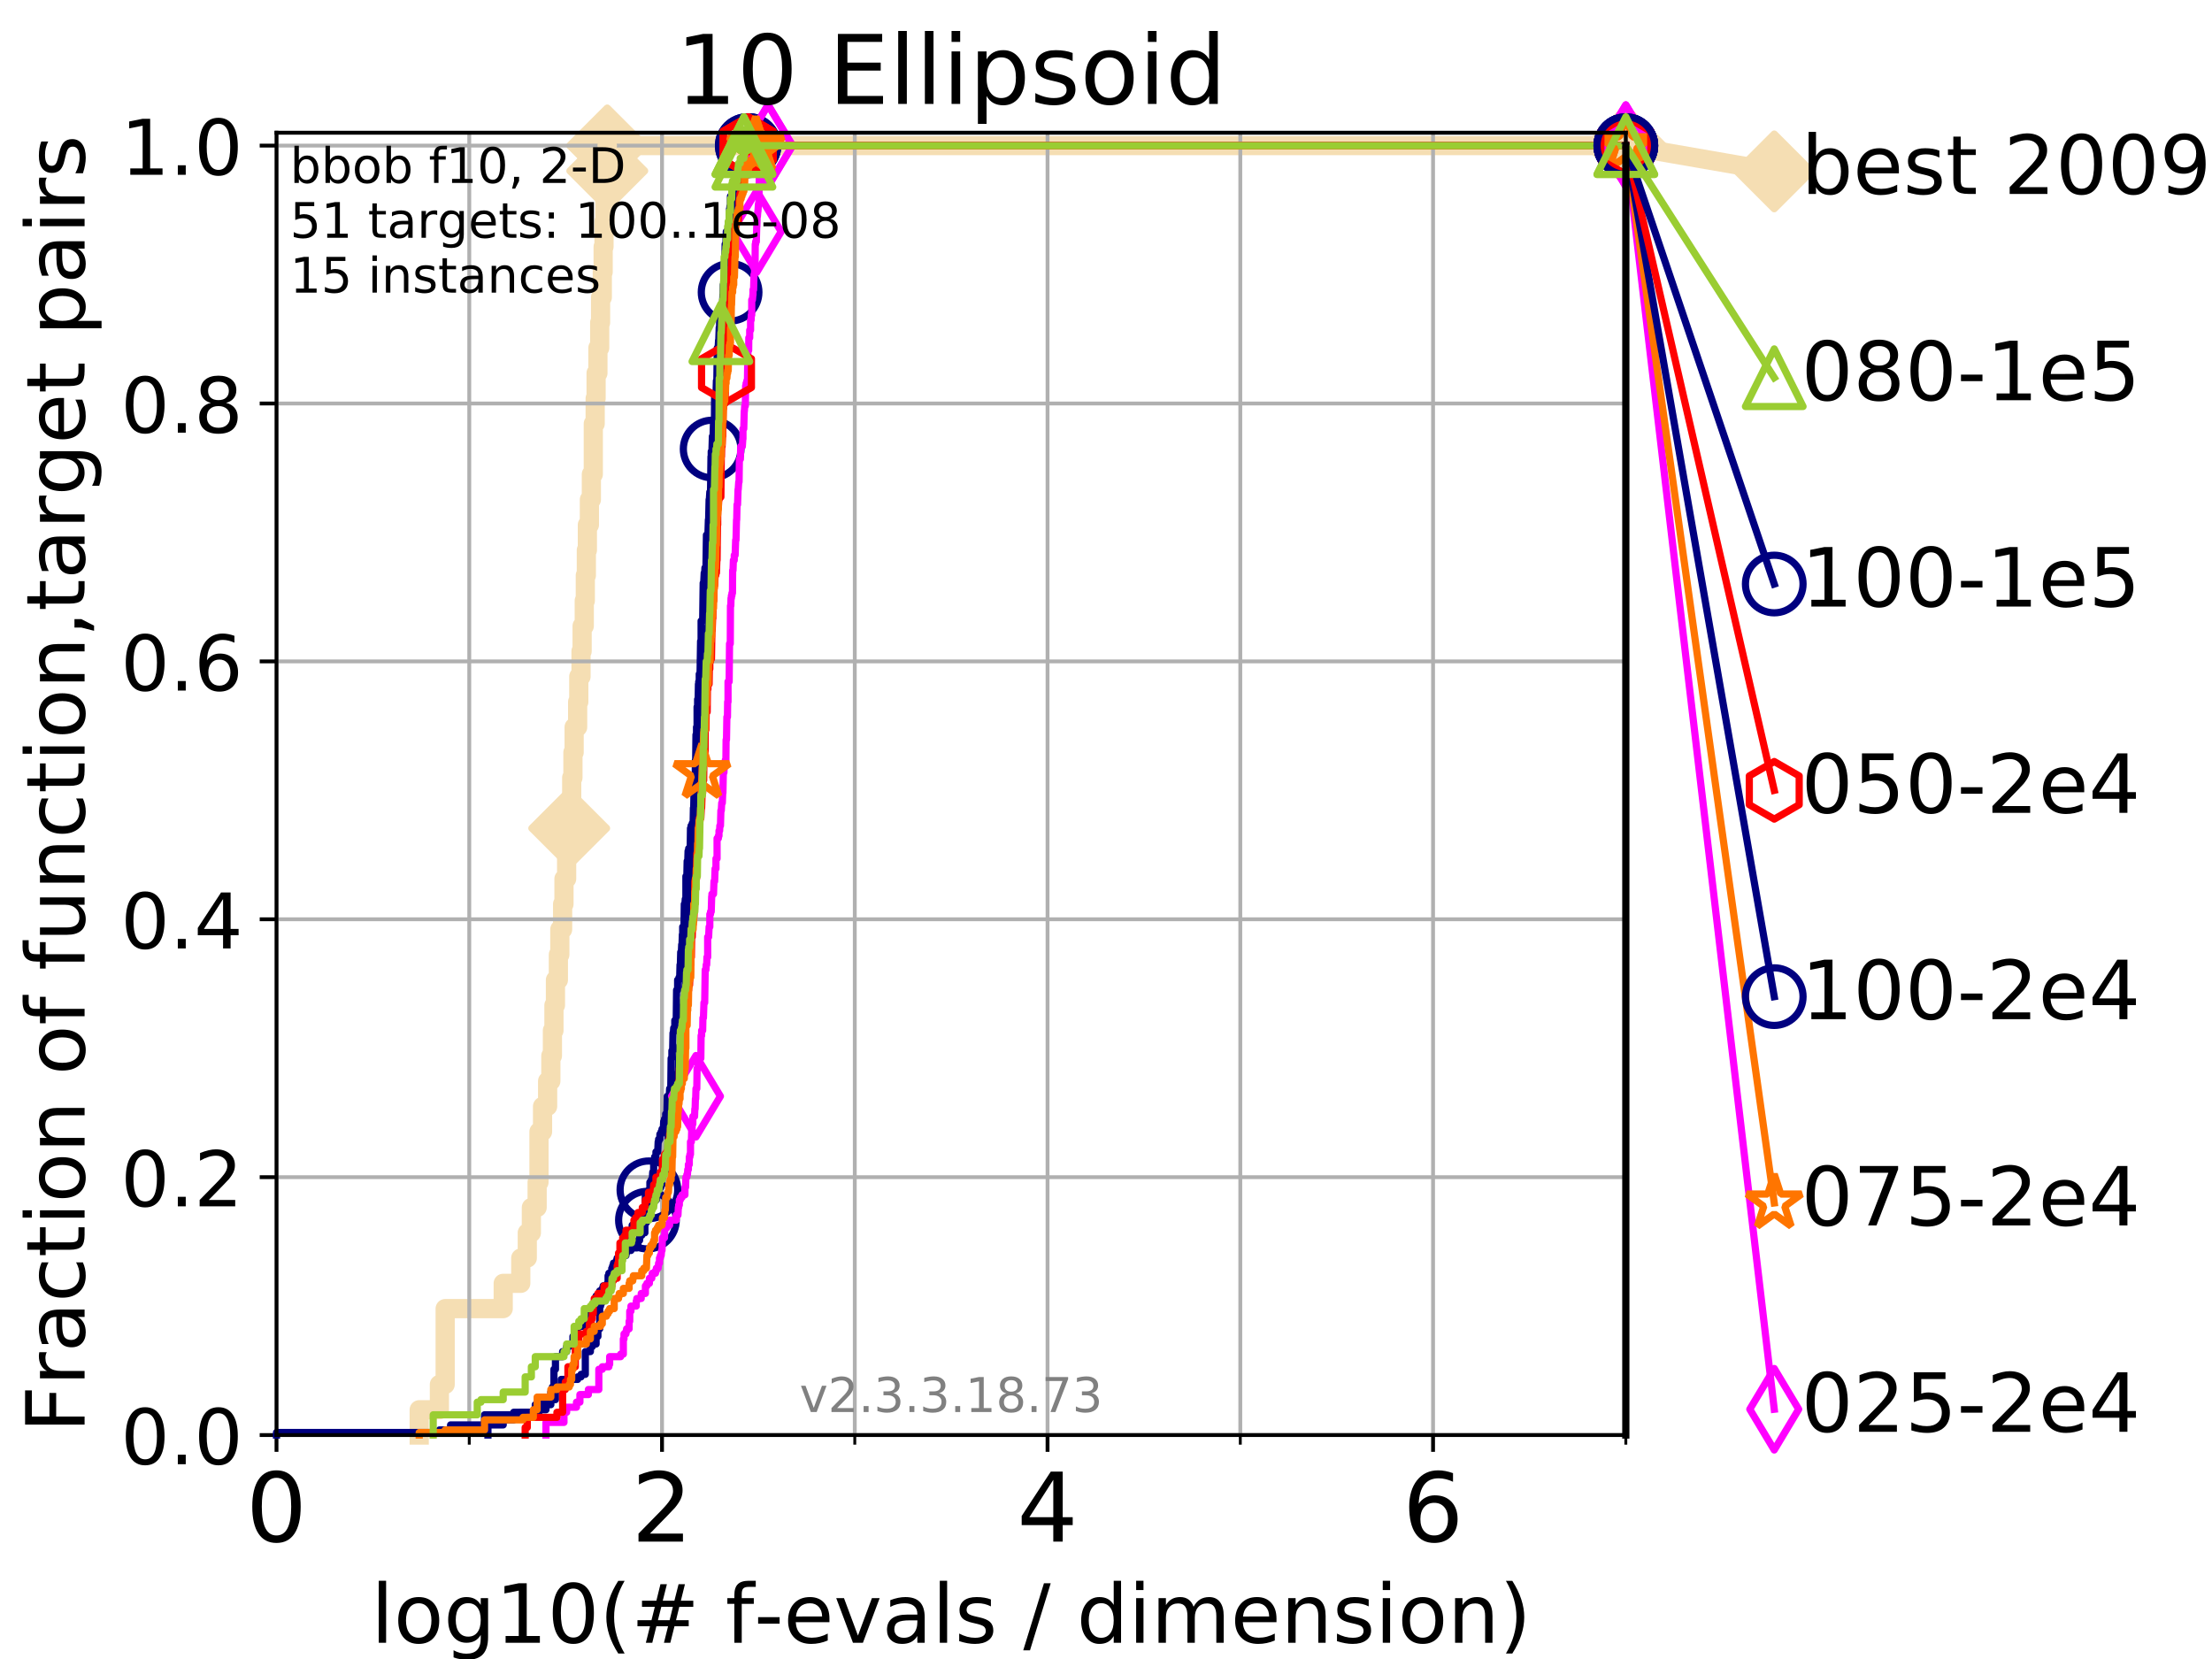 <?xml version="1.0" encoding="utf-8" standalone="no"?>
<!DOCTYPE svg PUBLIC "-//W3C//DTD SVG 1.1//EN"
  "http://www.w3.org/Graphics/SVG/1.1/DTD/svg11.dtd">
<!-- Created with matplotlib (https://matplotlib.org/) -->
<svg height="345.6pt" version="1.1" viewBox="0 0 460.8 345.6" width="460.8pt" xmlns="http://www.w3.org/2000/svg" xmlns:xlink="http://www.w3.org/1999/xlink">
 <defs>
  <style type="text/css">
*{stroke-linecap:butt;stroke-linejoin:round;}
  </style>
 </defs>
 <g id="figure_1">
  <g id="patch_1">
   <path d="M 0 345.6 
L 460.8 345.6 
L 460.8 0 
L 0 0 
z
" style="fill:#ffffff;"/>
  </g>
  <g id="axes_1">
   <g id="patch_2">
    <path d="M 57.6 298.944 
L 338.688 298.944 
L 338.688 27.648 
L 57.6 27.648 
z
" style="fill:#ffffff;"/>
   </g>
   <g id="line2d_1">
    <path d="M 87.33 298.944 
L 87.33 293.677 
L 91.535 293.677 
L 91.535 288.41 
L 92.738 288.41 
L 92.738 272.61 
L 104.826 272.61 
L 104.826 267.343 
L 108.484 267.343 
L 108.484 262.076 
L 109.843 262.076 
L 109.843 256.809 
L 110.694 256.809 
L 110.694 251.542 
L 111.897 251.542 
L 111.897 246.275 
L 112.281 246.275 
L 112.281 235.742 
L 113.023 235.742 
L 113.023 230.475 
L 114.08 230.475 
L 114.08 225.208 
L 114.751 225.208 
L 114.751 219.941 
L 115.077 219.941 
L 115.077 214.674 
L 115.397 214.674 
L 115.397 209.407 
L 115.711 209.407 
L 115.711 204.141 
L 116.323 204.141 
L 116.323 198.874 
L 116.621 198.874 
L 116.621 193.607 
L 117.203 193.607 
L 117.203 188.34 
L 117.486 188.34 
L 117.486 183.073 
L 118.04 183.073 
L 118.04 177.806 
L 118.577 177.806 
L 118.577 172.539 
L 118.839 172.539 
L 118.839 167.272 
L 119.097 167.272 
L 119.097 162.006 
L 119.352 162.006 
L 119.352 156.739 
L 119.603 156.739 
L 119.603 151.472 
L 120.335 151.472 
L 120.335 146.205 
L 120.572 146.205 
L 120.572 140.938 
L 121.037 140.938 
L 121.037 135.671 
L 121.265 135.671 
L 121.265 130.404 
L 121.712 130.404 
L 121.712 125.138 
L 121.931 125.138 
L 121.931 119.871 
L 122.148 119.871 
L 122.148 114.604 
L 122.362 114.604 
L 122.362 109.337 
L 122.782 109.337 
L 122.782 104.07 
L 123.193 104.07 
L 123.193 98.803 
L 123.594 98.803 
L 123.594 88.27 
L 123.985 88.27 
L 123.985 83.003 
L 124.178 83.003 
L 124.178 77.736 
L 124.557 77.736 
L 124.557 72.469 
L 124.928 72.469 
L 124.928 67.202 
L 125.111 67.202 
L 125.111 61.935 
L 125.471 61.935 
L 125.471 56.668 
L 125.648 56.668 
L 125.648 51.402 
L 125.823 51.402 
L 125.823 46.135 
L 125.996 46.135 
L 125.996 40.868 
L 126.168 40.868 
L 126.168 35.601 
L 126.507 35.601 
L 126.507 30.334 
L 338.688 30.334 
" style="fill:none;stroke:#f5deb3;stroke-linecap:square;stroke-width:4;"/>
   </g>
   <g id="line2d_2">
    <defs>
     <path d="M -0 7.778 
L 7.778 0 
L 0 -7.778 
L -7.778 -0 
z
" id="m50b14e6991" style="stroke:#f5deb3;stroke-linejoin:miter;stroke-width:1.5;"/>
    </defs>
    <g>
     <use style="fill:#f5deb3;stroke:#f5deb3;stroke-linejoin:miter;stroke-width:1.5;" x="118.577" xlink:href="#m50b14e6991" y="172.539"/>
     <use style="fill:#f5deb3;stroke:#f5deb3;stroke-linejoin:miter;stroke-width:1.5;" x="126.507" xlink:href="#m50b14e6991" y="35.601"/>
     <use style="fill:#f5deb3;stroke:#f5deb3;stroke-linejoin:miter;stroke-width:1.5;" x="126.507" xlink:href="#m50b14e6991" y="30.334"/>
     <use style="fill:#f5deb3;stroke:#f5deb3;stroke-linejoin:miter;stroke-width:1.5;" x="126.507" xlink:href="#m50b14e6991" y="30.334"/>
     <use style="fill:#f5deb3;stroke:#f5deb3;stroke-linejoin:miter;stroke-width:1.5;" x="338.688" xlink:href="#m50b14e6991" y="30.334"/>
    </g>
   </g>
   <g id="line2d_3">
    <path style="fill:none;stroke:#f5deb3;stroke-linecap:square;stroke-width:4;"/>
    <g/>
   </g>
   <g id="line2d_4">
    <path d="M 338.688 30.334 
L 369.608 35.706 
" style="fill:none;stroke:#f5deb3;stroke-linecap:square;stroke-width:4;"/>
    <g>
     <use style="fill:#f5deb3;stroke:#f5deb3;stroke-linejoin:miter;stroke-width:1.5;" x="338.688" xlink:href="#m50b14e6991" y="30.334"/>
     <use style="fill:#f5deb3;stroke:#f5deb3;stroke-linejoin:miter;stroke-width:1.5;" x="369.608" xlink:href="#m50b14e6991" y="35.706"/>
    </g>
   </g>
   <g id="matplotlib.axis_1">
    <g id="xtick_1">
     <g id="line2d_5">
      <path clip-path="url(#pd2e0eb34aa)" d="M 57.6 298.944 
L 57.6 27.648 
" style="fill:none;stroke:#b0b0b0;stroke-linecap:square;stroke-width:0.8;"/>
     </g>
     <g id="line2d_6">
      <defs>
       <path d="M 0 0 
L 0 3.5 
" id="mc5aae97389" style="stroke:#000000;stroke-width:0.8;"/>
      </defs>
      <g>
       <use style="stroke:#000000;stroke-width:0.8;" x="57.6" xlink:href="#mc5aae97389" y="298.944"/>
      </g>
     </g>
     <g id="text_1">
      <!-- 0 -->
      <defs>
       <path d="M 31.781 66.406 
Q 24.172 66.406 20.328 58.906 
Q 16.5 51.422 16.5 36.375 
Q 16.5 21.391 20.328 13.891 
Q 24.172 6.391 31.781 6.391 
Q 39.453 6.391 43.281 13.891 
Q 47.125 21.391 47.125 36.375 
Q 47.125 51.422 43.281 58.906 
Q 39.453 66.406 31.781 66.406 
z
M 31.781 74.219 
Q 44.047 74.219 50.516 64.516 
Q 56.984 54.828 56.984 36.375 
Q 56.984 17.969 50.516 8.266 
Q 44.047 -1.422 31.781 -1.422 
Q 19.531 -1.422 13.062 8.266 
Q 6.594 17.969 6.594 36.375 
Q 6.594 54.828 13.062 64.516 
Q 19.531 74.219 31.781 74.219 
z
" id="DejaVuSans-48"/>
      </defs>
      <g transform="translate(51.237 321.141)scale(0.2 -0.2)">
       <use xlink:href="#DejaVuSans-48"/>
      </g>
     </g>
    </g>
    <g id="xtick_2">
     <g id="line2d_7">
      <path clip-path="url(#pd2e0eb34aa)" d="M 137.911 298.944 
L 137.911 27.648 
" style="fill:none;stroke:#b0b0b0;stroke-linecap:square;stroke-width:0.8;"/>
     </g>
     <g id="line2d_8">
      <g>
       <use style="stroke:#000000;stroke-width:0.8;" x="137.911" xlink:href="#mc5aae97389" y="298.944"/>
      </g>
     </g>
     <g id="text_2">
      <!-- 2 -->
      <defs>
       <path d="M 19.188 8.297 
L 53.609 8.297 
L 53.609 0 
L 7.328 0 
L 7.328 8.297 
Q 12.938 14.109 22.625 23.891 
Q 32.328 33.688 34.812 36.531 
Q 39.547 41.844 41.422 45.531 
Q 43.312 49.219 43.312 52.781 
Q 43.312 58.594 39.234 62.25 
Q 35.156 65.922 28.609 65.922 
Q 23.969 65.922 18.812 64.312 
Q 13.672 62.703 7.812 59.422 
L 7.812 69.391 
Q 13.766 71.781 18.938 73 
Q 24.125 74.219 28.422 74.219 
Q 39.75 74.219 46.484 68.547 
Q 53.219 62.891 53.219 53.422 
Q 53.219 48.922 51.531 44.891 
Q 49.859 40.875 45.406 35.406 
Q 44.188 33.984 37.641 27.219 
Q 31.109 20.453 19.188 8.297 
z
" id="DejaVuSans-50"/>
      </defs>
      <g transform="translate(131.548 321.141)scale(0.2 -0.2)">
       <use xlink:href="#DejaVuSans-50"/>
      </g>
     </g>
    </g>
    <g id="xtick_3">
     <g id="line2d_9">
      <path clip-path="url(#pd2e0eb34aa)" d="M 218.222 298.944 
L 218.222 27.648 
" style="fill:none;stroke:#b0b0b0;stroke-linecap:square;stroke-width:0.8;"/>
     </g>
     <g id="line2d_10">
      <g>
       <use style="stroke:#000000;stroke-width:0.8;" x="218.222" xlink:href="#mc5aae97389" y="298.944"/>
      </g>
     </g>
     <g id="text_3">
      <!-- 4 -->
      <defs>
       <path d="M 37.797 64.312 
L 12.891 25.391 
L 37.797 25.391 
z
M 35.203 72.906 
L 47.609 72.906 
L 47.609 25.391 
L 58.016 25.391 
L 58.016 17.188 
L 47.609 17.188 
L 47.609 0 
L 37.797 0 
L 37.797 17.188 
L 4.891 17.188 
L 4.891 26.703 
z
" id="DejaVuSans-52"/>
      </defs>
      <g transform="translate(211.859 321.141)scale(0.2 -0.2)">
       <use xlink:href="#DejaVuSans-52"/>
      </g>
     </g>
    </g>
    <g id="xtick_4">
     <g id="line2d_11">
      <path clip-path="url(#pd2e0eb34aa)" d="M 298.533 298.944 
L 298.533 27.648 
" style="fill:none;stroke:#b0b0b0;stroke-linecap:square;stroke-width:0.8;"/>
     </g>
     <g id="line2d_12">
      <g>
       <use style="stroke:#000000;stroke-width:0.8;" x="298.533" xlink:href="#mc5aae97389" y="298.944"/>
      </g>
     </g>
     <g id="text_4">
      <!-- 6 -->
      <defs>
       <path d="M 33.016 40.375 
Q 26.375 40.375 22.484 35.828 
Q 18.609 31.297 18.609 23.391 
Q 18.609 15.531 22.484 10.953 
Q 26.375 6.391 33.016 6.391 
Q 39.656 6.391 43.531 10.953 
Q 47.406 15.531 47.406 23.391 
Q 47.406 31.297 43.531 35.828 
Q 39.656 40.375 33.016 40.375 
z
M 52.594 71.297 
L 52.594 62.312 
Q 48.875 64.062 45.094 64.984 
Q 41.312 65.922 37.594 65.922 
Q 27.828 65.922 22.672 59.328 
Q 17.531 52.734 16.797 39.406 
Q 19.672 43.656 24.016 45.922 
Q 28.375 48.188 33.594 48.188 
Q 44.578 48.188 50.953 41.516 
Q 57.328 34.859 57.328 23.391 
Q 57.328 12.156 50.688 5.359 
Q 44.047 -1.422 33.016 -1.422 
Q 20.359 -1.422 13.672 8.266 
Q 6.984 17.969 6.984 36.375 
Q 6.984 53.656 15.188 63.938 
Q 23.391 74.219 37.203 74.219 
Q 40.922 74.219 44.703 73.484 
Q 48.484 72.75 52.594 71.297 
z
" id="DejaVuSans-54"/>
      </defs>
      <g transform="translate(292.17 321.141)scale(0.2 -0.2)">
       <use xlink:href="#DejaVuSans-54"/>
      </g>
     </g>
    </g>
    <g id="xtick_5">
     <g id="line2d_13">
      <path clip-path="url(#pd2e0eb34aa)" d="M 97.755 298.944 
L 97.755 27.648 
" style="fill:none;stroke:#b0b0b0;stroke-linecap:square;stroke-width:0.8;"/>
     </g>
     <g id="line2d_14">
      <defs>
       <path d="M 0 0 
L 0 2 
" id="m54c6227171" style="stroke:#000000;stroke-width:0.6;"/>
      </defs>
      <g>
       <use style="stroke:#000000;stroke-width:0.6;" x="97.755" xlink:href="#m54c6227171" y="298.944"/>
      </g>
     </g>
    </g>
    <g id="xtick_6">
     <g id="line2d_15">
      <path clip-path="url(#pd2e0eb34aa)" d="M 178.066 298.944 
L 178.066 27.648 
" style="fill:none;stroke:#b0b0b0;stroke-linecap:square;stroke-width:0.8;"/>
     </g>
     <g id="line2d_16">
      <g>
       <use style="stroke:#000000;stroke-width:0.6;" x="178.066" xlink:href="#m54c6227171" y="298.944"/>
      </g>
     </g>
    </g>
    <g id="xtick_7">
     <g id="line2d_17">
      <path clip-path="url(#pd2e0eb34aa)" d="M 258.377 298.944 
L 258.377 27.648 
" style="fill:none;stroke:#b0b0b0;stroke-linecap:square;stroke-width:0.8;"/>
     </g>
     <g id="line2d_18">
      <g>
       <use style="stroke:#000000;stroke-width:0.6;" x="258.377" xlink:href="#m54c6227171" y="298.944"/>
      </g>
     </g>
    </g>
    <g id="xtick_8">
     <g id="line2d_19">
      <path clip-path="url(#pd2e0eb34aa)" d="M 338.688 298.944 
L 338.688 27.648 
" style="fill:none;stroke:#b0b0b0;stroke-linecap:square;stroke-width:0.8;"/>
     </g>
     <g id="line2d_20">
      <g>
       <use style="stroke:#000000;stroke-width:0.6;" x="338.688" xlink:href="#m54c6227171" y="298.944"/>
      </g>
     </g>
    </g>
    <g id="text_5">
     <!-- log10(# f-evals / dimension) -->
     <defs>
      <path d="M 9.422 75.984 
L 18.406 75.984 
L 18.406 0 
L 9.422 0 
z
" id="DejaVuSans-108"/>
      <path d="M 30.609 48.391 
Q 23.391 48.391 19.188 42.75 
Q 14.984 37.109 14.984 27.297 
Q 14.984 17.484 19.156 11.844 
Q 23.344 6.203 30.609 6.203 
Q 37.797 6.203 41.984 11.859 
Q 46.188 17.531 46.188 27.297 
Q 46.188 37.016 41.984 42.703 
Q 37.797 48.391 30.609 48.391 
z
M 30.609 56 
Q 42.328 56 49.016 48.375 
Q 55.719 40.766 55.719 27.297 
Q 55.719 13.875 49.016 6.219 
Q 42.328 -1.422 30.609 -1.422 
Q 18.844 -1.422 12.172 6.219 
Q 5.516 13.875 5.516 27.297 
Q 5.516 40.766 12.172 48.375 
Q 18.844 56 30.609 56 
z
" id="DejaVuSans-111"/>
      <path d="M 45.406 27.984 
Q 45.406 37.75 41.375 43.109 
Q 37.359 48.484 30.078 48.484 
Q 22.859 48.484 18.828 43.109 
Q 14.797 37.75 14.797 27.984 
Q 14.797 18.266 18.828 12.891 
Q 22.859 7.516 30.078 7.516 
Q 37.359 7.516 41.375 12.891 
Q 45.406 18.266 45.406 27.984 
z
M 54.391 6.781 
Q 54.391 -7.172 48.188 -13.984 
Q 42 -20.797 29.203 -20.797 
Q 24.469 -20.797 20.266 -20.094 
Q 16.062 -19.391 12.109 -17.922 
L 12.109 -9.188 
Q 16.062 -11.328 19.922 -12.344 
Q 23.781 -13.375 27.781 -13.375 
Q 36.625 -13.375 41.016 -8.766 
Q 45.406 -4.156 45.406 5.172 
L 45.406 9.625 
Q 42.625 4.781 38.281 2.391 
Q 33.938 0 27.875 0 
Q 17.828 0 11.672 7.656 
Q 5.516 15.328 5.516 27.984 
Q 5.516 40.672 11.672 48.328 
Q 17.828 56 27.875 56 
Q 33.938 56 38.281 53.609 
Q 42.625 51.219 45.406 46.391 
L 45.406 54.688 
L 54.391 54.688 
z
" id="DejaVuSans-103"/>
      <path d="M 12.406 8.297 
L 28.516 8.297 
L 28.516 63.922 
L 10.984 60.406 
L 10.984 69.391 
L 28.422 72.906 
L 38.281 72.906 
L 38.281 8.297 
L 54.391 8.297 
L 54.391 0 
L 12.406 0 
z
" id="DejaVuSans-49"/>
      <path d="M 31 75.875 
Q 24.469 64.656 21.281 53.656 
Q 18.109 42.672 18.109 31.391 
Q 18.109 20.125 21.312 9.062 
Q 24.516 -2 31 -13.188 
L 23.188 -13.188 
Q 15.875 -1.703 12.234 9.375 
Q 8.594 20.453 8.594 31.391 
Q 8.594 42.281 12.203 53.312 
Q 15.828 64.359 23.188 75.875 
z
" id="DejaVuSans-40"/>
      <path d="M 51.125 44 
L 36.922 44 
L 32.812 27.688 
L 47.125 27.688 
z
M 43.797 71.781 
L 38.719 51.516 
L 52.984 51.516 
L 58.109 71.781 
L 65.922 71.781 
L 60.891 51.516 
L 76.125 51.516 
L 76.125 44 
L 58.984 44 
L 54.984 27.688 
L 70.516 27.688 
L 70.516 20.219 
L 53.078 20.219 
L 48 0 
L 40.188 0 
L 45.219 20.219 
L 30.906 20.219 
L 25.875 0 
L 18.016 0 
L 23.094 20.219 
L 7.719 20.219 
L 7.719 27.688 
L 24.906 27.688 
L 29 44 
L 13.281 44 
L 13.281 51.516 
L 30.906 51.516 
L 35.891 71.781 
z
" id="DejaVuSans-35"/>
      <path id="DejaVuSans-32"/>
      <path d="M 37.109 75.984 
L 37.109 68.5 
L 28.516 68.5 
Q 23.688 68.5 21.797 66.547 
Q 19.922 64.594 19.922 59.516 
L 19.922 54.688 
L 34.719 54.688 
L 34.719 47.703 
L 19.922 47.703 
L 19.922 0 
L 10.891 0 
L 10.891 47.703 
L 2.297 47.703 
L 2.297 54.688 
L 10.891 54.688 
L 10.891 58.5 
Q 10.891 67.625 15.141 71.797 
Q 19.391 75.984 28.609 75.984 
z
" id="DejaVuSans-102"/>
      <path d="M 4.891 31.391 
L 31.203 31.391 
L 31.203 23.391 
L 4.891 23.391 
z
" id="DejaVuSans-45"/>
      <path d="M 56.203 29.594 
L 56.203 25.203 
L 14.891 25.203 
Q 15.484 15.922 20.484 11.062 
Q 25.484 6.203 34.422 6.203 
Q 39.594 6.203 44.453 7.469 
Q 49.312 8.734 54.109 11.281 
L 54.109 2.781 
Q 49.266 0.734 44.188 -0.344 
Q 39.109 -1.422 33.891 -1.422 
Q 20.797 -1.422 13.156 6.188 
Q 5.516 13.812 5.516 26.812 
Q 5.516 40.234 12.766 48.109 
Q 20.016 56 32.328 56 
Q 43.359 56 49.781 48.891 
Q 56.203 41.797 56.203 29.594 
z
M 47.219 32.234 
Q 47.125 39.594 43.094 43.984 
Q 39.062 48.391 32.422 48.391 
Q 24.906 48.391 20.391 44.141 
Q 15.875 39.891 15.188 32.172 
z
" id="DejaVuSans-101"/>
      <path d="M 2.984 54.688 
L 12.5 54.688 
L 29.594 8.797 
L 46.688 54.688 
L 56.203 54.688 
L 35.688 0 
L 23.484 0 
z
" id="DejaVuSans-118"/>
      <path d="M 34.281 27.484 
Q 23.391 27.484 19.188 25 
Q 14.984 22.516 14.984 16.5 
Q 14.984 11.719 18.141 8.906 
Q 21.297 6.109 26.703 6.109 
Q 34.188 6.109 38.703 11.406 
Q 43.219 16.703 43.219 25.484 
L 43.219 27.484 
z
M 52.203 31.203 
L 52.203 0 
L 43.219 0 
L 43.219 8.297 
Q 40.141 3.328 35.547 0.953 
Q 30.953 -1.422 24.312 -1.422 
Q 15.922 -1.422 10.953 3.297 
Q 6 8.016 6 15.922 
Q 6 25.141 12.172 29.828 
Q 18.359 34.516 30.609 34.516 
L 43.219 34.516 
L 43.219 35.406 
Q 43.219 41.609 39.141 45 
Q 35.062 48.391 27.688 48.391 
Q 23 48.391 18.547 47.266 
Q 14.109 46.141 10.016 43.891 
L 10.016 52.203 
Q 14.938 54.109 19.578 55.047 
Q 24.219 56 28.609 56 
Q 40.484 56 46.344 49.844 
Q 52.203 43.703 52.203 31.203 
z
" id="DejaVuSans-97"/>
      <path d="M 44.281 53.078 
L 44.281 44.578 
Q 40.484 46.531 36.375 47.5 
Q 32.281 48.484 27.875 48.484 
Q 21.188 48.484 17.844 46.438 
Q 14.5 44.391 14.5 40.281 
Q 14.5 37.156 16.891 35.375 
Q 19.281 33.594 26.516 31.984 
L 29.594 31.297 
Q 39.156 29.25 43.188 25.516 
Q 47.219 21.781 47.219 15.094 
Q 47.219 7.469 41.188 3.016 
Q 35.156 -1.422 24.609 -1.422 
Q 20.219 -1.422 15.453 -0.562 
Q 10.688 0.297 5.422 2 
L 5.422 11.281 
Q 10.406 8.688 15.234 7.391 
Q 20.062 6.109 24.812 6.109 
Q 31.156 6.109 34.562 8.281 
Q 37.984 10.453 37.984 14.406 
Q 37.984 18.062 35.516 20.016 
Q 33.062 21.969 24.703 23.781 
L 21.578 24.516 
Q 13.234 26.266 9.516 29.906 
Q 5.812 33.547 5.812 39.891 
Q 5.812 47.609 11.281 51.797 
Q 16.75 56 26.812 56 
Q 31.781 56 36.172 55.266 
Q 40.578 54.547 44.281 53.078 
z
" id="DejaVuSans-115"/>
      <path d="M 25.391 72.906 
L 33.688 72.906 
L 8.297 -9.281 
L 0 -9.281 
z
" id="DejaVuSans-47"/>
      <path d="M 45.406 46.391 
L 45.406 75.984 
L 54.391 75.984 
L 54.391 0 
L 45.406 0 
L 45.406 8.203 
Q 42.578 3.328 38.25 0.953 
Q 33.938 -1.422 27.875 -1.422 
Q 17.969 -1.422 11.734 6.484 
Q 5.516 14.406 5.516 27.297 
Q 5.516 40.188 11.734 48.094 
Q 17.969 56 27.875 56 
Q 33.938 56 38.25 53.625 
Q 42.578 51.266 45.406 46.391 
z
M 14.797 27.297 
Q 14.797 17.391 18.875 11.75 
Q 22.953 6.109 30.078 6.109 
Q 37.203 6.109 41.297 11.75 
Q 45.406 17.391 45.406 27.297 
Q 45.406 37.203 41.297 42.844 
Q 37.203 48.484 30.078 48.484 
Q 22.953 48.484 18.875 42.844 
Q 14.797 37.203 14.797 27.297 
z
" id="DejaVuSans-100"/>
      <path d="M 9.422 54.688 
L 18.406 54.688 
L 18.406 0 
L 9.422 0 
z
M 9.422 75.984 
L 18.406 75.984 
L 18.406 64.594 
L 9.422 64.594 
z
" id="DejaVuSans-105"/>
      <path d="M 52 44.188 
Q 55.375 50.25 60.062 53.125 
Q 64.75 56 71.094 56 
Q 79.641 56 84.281 50.016 
Q 88.922 44.047 88.922 33.016 
L 88.922 0 
L 79.891 0 
L 79.891 32.719 
Q 79.891 40.578 77.094 44.375 
Q 74.312 48.188 68.609 48.188 
Q 61.625 48.188 57.562 43.547 
Q 53.516 38.922 53.516 30.906 
L 53.516 0 
L 44.484 0 
L 44.484 32.719 
Q 44.484 40.625 41.703 44.406 
Q 38.922 48.188 33.109 48.188 
Q 26.219 48.188 22.156 43.531 
Q 18.109 38.875 18.109 30.906 
L 18.109 0 
L 9.078 0 
L 9.078 54.688 
L 18.109 54.688 
L 18.109 46.188 
Q 21.188 51.219 25.484 53.609 
Q 29.781 56 35.688 56 
Q 41.656 56 45.828 52.969 
Q 50 49.953 52 44.188 
z
" id="DejaVuSans-109"/>
      <path d="M 54.891 33.016 
L 54.891 0 
L 45.906 0 
L 45.906 32.719 
Q 45.906 40.484 42.875 44.328 
Q 39.844 48.188 33.797 48.188 
Q 26.516 48.188 22.312 43.547 
Q 18.109 38.922 18.109 30.906 
L 18.109 0 
L 9.078 0 
L 9.078 54.688 
L 18.109 54.688 
L 18.109 46.188 
Q 21.344 51.125 25.703 53.562 
Q 30.078 56 35.797 56 
Q 45.219 56 50.047 50.172 
Q 54.891 44.344 54.891 33.016 
z
" id="DejaVuSans-110"/>
      <path d="M 8.016 75.875 
L 15.828 75.875 
Q 23.141 64.359 26.781 53.312 
Q 30.422 42.281 30.422 31.391 
Q 30.422 20.453 26.781 9.375 
Q 23.141 -1.703 15.828 -13.188 
L 8.016 -13.188 
Q 14.5 -2 17.703 9.062 
Q 20.906 20.125 20.906 31.391 
Q 20.906 42.672 17.703 53.656 
Q 14.5 64.656 8.016 75.875 
z
" id="DejaVuSans-41"/>
     </defs>
     <g transform="translate(77.303 342.218)scale(0.17 -0.17)">
      <use xlink:href="#DejaVuSans-108"/>
      <use x="27.783" xlink:href="#DejaVuSans-111"/>
      <use x="88.965" xlink:href="#DejaVuSans-103"/>
      <use x="152.441" xlink:href="#DejaVuSans-49"/>
      <use x="216.064" xlink:href="#DejaVuSans-48"/>
      <use x="279.688" xlink:href="#DejaVuSans-40"/>
      <use x="318.701" xlink:href="#DejaVuSans-35"/>
      <use x="402.49" xlink:href="#DejaVuSans-32"/>
      <use x="434.277" xlink:href="#DejaVuSans-102"/>
      <use x="469.404" xlink:href="#DejaVuSans-45"/>
      <use x="505.488" xlink:href="#DejaVuSans-101"/>
      <use x="567.012" xlink:href="#DejaVuSans-118"/>
      <use x="626.191" xlink:href="#DejaVuSans-97"/>
      <use x="687.471" xlink:href="#DejaVuSans-108"/>
      <use x="715.254" xlink:href="#DejaVuSans-115"/>
      <use x="767.354" xlink:href="#DejaVuSans-32"/>
      <use x="799.141" xlink:href="#DejaVuSans-47"/>
      <use x="832.832" xlink:href="#DejaVuSans-32"/>
      <use x="864.619" xlink:href="#DejaVuSans-100"/>
      <use x="928.096" xlink:href="#DejaVuSans-105"/>
      <use x="955.879" xlink:href="#DejaVuSans-109"/>
      <use x="1053.291" xlink:href="#DejaVuSans-101"/>
      <use x="1114.814" xlink:href="#DejaVuSans-110"/>
      <use x="1178.193" xlink:href="#DejaVuSans-115"/>
      <use x="1230.293" xlink:href="#DejaVuSans-105"/>
      <use x="1258.076" xlink:href="#DejaVuSans-111"/>
      <use x="1319.258" xlink:href="#DejaVuSans-110"/>
      <use x="1382.637" xlink:href="#DejaVuSans-41"/>
     </g>
    </g>
   </g>
   <g id="matplotlib.axis_2">
    <g id="ytick_1">
     <g id="line2d_21">
      <path clip-path="url(#pd2e0eb34aa)" d="M 57.6 298.944 
L 338.688 298.944 
" style="fill:none;stroke:#b0b0b0;stroke-linecap:square;stroke-width:0.8;"/>
     </g>
     <g id="line2d_22">
      <defs>
       <path d="M 0 0 
L -3.5 0 
" id="m6dc0faa6be" style="stroke:#000000;stroke-width:0.8;"/>
      </defs>
      <g>
       <use style="stroke:#000000;stroke-width:0.8;" x="57.6" xlink:href="#m6dc0faa6be" y="298.944"/>
      </g>
     </g>
     <g id="text_6">
      <!-- 0.0 -->
      <defs>
       <path d="M 10.688 12.406 
L 21 12.406 
L 21 0 
L 10.688 0 
z
" id="DejaVuSans-46"/>
      </defs>
      <g transform="translate(25.155 305.023)scale(0.16 -0.16)">
       <use xlink:href="#DejaVuSans-48"/>
       <use x="63.623" xlink:href="#DejaVuSans-46"/>
       <use x="95.41" xlink:href="#DejaVuSans-48"/>
      </g>
     </g>
    </g>
    <g id="ytick_2">
     <g id="line2d_23">
      <path clip-path="url(#pd2e0eb34aa)" d="M 57.6 245.222 
L 338.688 245.222 
" style="fill:none;stroke:#b0b0b0;stroke-linecap:square;stroke-width:0.8;"/>
     </g>
     <g id="line2d_24">
      <g>
       <use style="stroke:#000000;stroke-width:0.8;" x="57.6" xlink:href="#m6dc0faa6be" y="245.222"/>
      </g>
     </g>
     <g id="text_7">
      <!-- 0.2 -->
      <g transform="translate(25.155 251.301)scale(0.16 -0.16)">
       <use xlink:href="#DejaVuSans-48"/>
       <use x="63.623" xlink:href="#DejaVuSans-46"/>
       <use x="95.41" xlink:href="#DejaVuSans-50"/>
      </g>
     </g>
    </g>
    <g id="ytick_3">
     <g id="line2d_25">
      <path clip-path="url(#pd2e0eb34aa)" d="M 57.6 191.5 
L 338.688 191.5 
" style="fill:none;stroke:#b0b0b0;stroke-linecap:square;stroke-width:0.8;"/>
     </g>
     <g id="line2d_26">
      <g>
       <use style="stroke:#000000;stroke-width:0.8;" x="57.6" xlink:href="#m6dc0faa6be" y="191.5"/>
      </g>
     </g>
     <g id="text_8">
      <!-- 0.4 -->
      <g transform="translate(25.155 197.579)scale(0.16 -0.16)">
       <use xlink:href="#DejaVuSans-48"/>
       <use x="63.623" xlink:href="#DejaVuSans-46"/>
       <use x="95.41" xlink:href="#DejaVuSans-52"/>
      </g>
     </g>
    </g>
    <g id="ytick_4">
     <g id="line2d_27">
      <path clip-path="url(#pd2e0eb34aa)" d="M 57.6 137.778 
L 338.688 137.778 
" style="fill:none;stroke:#b0b0b0;stroke-linecap:square;stroke-width:0.8;"/>
     </g>
     <g id="line2d_28">
      <g>
       <use style="stroke:#000000;stroke-width:0.8;" x="57.6" xlink:href="#m6dc0faa6be" y="137.778"/>
      </g>
     </g>
     <g id="text_9">
      <!-- 0.6 -->
      <g transform="translate(25.155 143.857)scale(0.16 -0.16)">
       <use xlink:href="#DejaVuSans-48"/>
       <use x="63.623" xlink:href="#DejaVuSans-46"/>
       <use x="95.41" xlink:href="#DejaVuSans-54"/>
      </g>
     </g>
    </g>
    <g id="ytick_5">
     <g id="line2d_29">
      <path clip-path="url(#pd2e0eb34aa)" d="M 57.6 84.056 
L 338.688 84.056 
" style="fill:none;stroke:#b0b0b0;stroke-linecap:square;stroke-width:0.8;"/>
     </g>
     <g id="line2d_30">
      <g>
       <use style="stroke:#000000;stroke-width:0.8;" x="57.6" xlink:href="#m6dc0faa6be" y="84.056"/>
      </g>
     </g>
     <g id="text_10">
      <!-- 0.8 -->
      <defs>
       <path d="M 31.781 34.625 
Q 24.75 34.625 20.719 30.859 
Q 16.703 27.094 16.703 20.516 
Q 16.703 13.922 20.719 10.156 
Q 24.75 6.391 31.781 6.391 
Q 38.812 6.391 42.859 10.172 
Q 46.922 13.969 46.922 20.516 
Q 46.922 27.094 42.891 30.859 
Q 38.875 34.625 31.781 34.625 
z
M 21.922 38.812 
Q 15.578 40.375 12.031 44.719 
Q 8.5 49.078 8.5 55.328 
Q 8.5 64.062 14.719 69.141 
Q 20.953 74.219 31.781 74.219 
Q 42.672 74.219 48.875 69.141 
Q 55.078 64.062 55.078 55.328 
Q 55.078 49.078 51.531 44.719 
Q 48 40.375 41.703 38.812 
Q 48.828 37.156 52.797 32.312 
Q 56.781 27.484 56.781 20.516 
Q 56.781 9.906 50.312 4.234 
Q 43.844 -1.422 31.781 -1.422 
Q 19.734 -1.422 13.25 4.234 
Q 6.781 9.906 6.781 20.516 
Q 6.781 27.484 10.781 32.312 
Q 14.797 37.156 21.922 38.812 
z
M 18.312 54.391 
Q 18.312 48.734 21.844 45.562 
Q 25.391 42.391 31.781 42.391 
Q 38.141 42.391 41.719 45.562 
Q 45.312 48.734 45.312 54.391 
Q 45.312 60.062 41.719 63.234 
Q 38.141 66.406 31.781 66.406 
Q 25.391 66.406 21.844 63.234 
Q 18.312 60.062 18.312 54.391 
z
" id="DejaVuSans-56"/>
      </defs>
      <g transform="translate(25.155 90.135)scale(0.16 -0.16)">
       <use xlink:href="#DejaVuSans-48"/>
       <use x="63.623" xlink:href="#DejaVuSans-46"/>
       <use x="95.41" xlink:href="#DejaVuSans-56"/>
      </g>
     </g>
    </g>
    <g id="ytick_6">
     <g id="line2d_31">
      <path clip-path="url(#pd2e0eb34aa)" d="M 57.6 30.334 
L 338.688 30.334 
" style="fill:none;stroke:#b0b0b0;stroke-linecap:square;stroke-width:0.8;"/>
     </g>
     <g id="line2d_32">
      <g>
       <use style="stroke:#000000;stroke-width:0.8;" x="57.6" xlink:href="#m6dc0faa6be" y="30.334"/>
      </g>
     </g>
     <g id="text_11">
      <!-- 1.0 -->
      <g transform="translate(25.155 36.413)scale(0.16 -0.16)">
       <use xlink:href="#DejaVuSans-49"/>
       <use x="63.623" xlink:href="#DejaVuSans-46"/>
       <use x="95.41" xlink:href="#DejaVuSans-48"/>
      </g>
     </g>
    </g>
    <g id="text_12">
     <!-- Fraction of function,target pairs -->
     <defs>
      <path d="M 9.812 72.906 
L 51.703 72.906 
L 51.703 64.594 
L 19.672 64.594 
L 19.672 43.109 
L 48.578 43.109 
L 48.578 34.812 
L 19.672 34.812 
L 19.672 0 
L 9.812 0 
z
" id="DejaVuSans-70"/>
      <path d="M 41.109 46.297 
Q 39.594 47.172 37.812 47.578 
Q 36.031 48 33.891 48 
Q 26.266 48 22.188 43.047 
Q 18.109 38.094 18.109 28.812 
L 18.109 0 
L 9.078 0 
L 9.078 54.688 
L 18.109 54.688 
L 18.109 46.188 
Q 20.953 51.172 25.484 53.578 
Q 30.031 56 36.531 56 
Q 37.453 56 38.578 55.875 
Q 39.703 55.766 41.062 55.516 
z
" id="DejaVuSans-114"/>
      <path d="M 48.781 52.594 
L 48.781 44.188 
Q 44.969 46.297 41.141 47.344 
Q 37.312 48.391 33.406 48.391 
Q 24.656 48.391 19.812 42.844 
Q 14.984 37.312 14.984 27.297 
Q 14.984 17.281 19.812 11.734 
Q 24.656 6.203 33.406 6.203 
Q 37.312 6.203 41.141 7.25 
Q 44.969 8.297 48.781 10.406 
L 48.781 2.094 
Q 45.016 0.344 40.984 -0.531 
Q 36.969 -1.422 32.422 -1.422 
Q 20.062 -1.422 12.781 6.344 
Q 5.516 14.109 5.516 27.297 
Q 5.516 40.672 12.859 48.328 
Q 20.219 56 33.016 56 
Q 37.156 56 41.109 55.141 
Q 45.062 54.297 48.781 52.594 
z
" id="DejaVuSans-99"/>
      <path d="M 18.312 70.219 
L 18.312 54.688 
L 36.812 54.688 
L 36.812 47.703 
L 18.312 47.703 
L 18.312 18.016 
Q 18.312 11.328 20.141 9.422 
Q 21.969 7.516 27.594 7.516 
L 36.812 7.516 
L 36.812 0 
L 27.594 0 
Q 17.188 0 13.234 3.875 
Q 9.281 7.766 9.281 18.016 
L 9.281 47.703 
L 2.688 47.703 
L 2.688 54.688 
L 9.281 54.688 
L 9.281 70.219 
z
" id="DejaVuSans-116"/>
      <path d="M 8.5 21.578 
L 8.5 54.688 
L 17.484 54.688 
L 17.484 21.922 
Q 17.484 14.156 20.5 10.266 
Q 23.531 6.391 29.594 6.391 
Q 36.859 6.391 41.078 11.031 
Q 45.312 15.672 45.312 23.688 
L 45.312 54.688 
L 54.297 54.688 
L 54.297 0 
L 45.312 0 
L 45.312 8.406 
Q 42.047 3.422 37.719 1 
Q 33.406 -1.422 27.688 -1.422 
Q 18.266 -1.422 13.375 4.438 
Q 8.5 10.297 8.5 21.578 
z
M 31.109 56 
z
" id="DejaVuSans-117"/>
      <path d="M 11.719 12.406 
L 22.016 12.406 
L 22.016 4 
L 14.016 -11.625 
L 7.719 -11.625 
L 11.719 4 
z
" id="DejaVuSans-44"/>
      <path d="M 18.109 8.203 
L 18.109 -20.797 
L 9.078 -20.797 
L 9.078 54.688 
L 18.109 54.688 
L 18.109 46.391 
Q 20.953 51.266 25.266 53.625 
Q 29.594 56 35.594 56 
Q 45.562 56 51.781 48.094 
Q 58.016 40.188 58.016 27.297 
Q 58.016 14.406 51.781 6.484 
Q 45.562 -1.422 35.594 -1.422 
Q 29.594 -1.422 25.266 0.953 
Q 20.953 3.328 18.109 8.203 
z
M 48.688 27.297 
Q 48.688 37.203 44.609 42.844 
Q 40.531 48.484 33.406 48.484 
Q 26.266 48.484 22.188 42.844 
Q 18.109 37.203 18.109 27.297 
Q 18.109 17.391 22.188 11.75 
Q 26.266 6.109 33.406 6.109 
Q 40.531 6.109 44.609 11.75 
Q 48.688 17.391 48.688 27.297 
z
" id="DejaVuSans-112"/>
     </defs>
     <g transform="translate(17.62 298.435)rotate(-90)scale(0.17 -0.17)">
      <use xlink:href="#DejaVuSans-70"/>
      <use x="57.41" xlink:href="#DejaVuSans-114"/>
      <use x="98.523" xlink:href="#DejaVuSans-97"/>
      <use x="159.803" xlink:href="#DejaVuSans-99"/>
      <use x="214.783" xlink:href="#DejaVuSans-116"/>
      <use x="253.992" xlink:href="#DejaVuSans-105"/>
      <use x="281.775" xlink:href="#DejaVuSans-111"/>
      <use x="342.957" xlink:href="#DejaVuSans-110"/>
      <use x="406.336" xlink:href="#DejaVuSans-32"/>
      <use x="438.123" xlink:href="#DejaVuSans-111"/>
      <use x="499.305" xlink:href="#DejaVuSans-102"/>
      <use x="534.51" xlink:href="#DejaVuSans-32"/>
      <use x="566.297" xlink:href="#DejaVuSans-102"/>
      <use x="601.502" xlink:href="#DejaVuSans-117"/>
      <use x="664.881" xlink:href="#DejaVuSans-110"/>
      <use x="728.26" xlink:href="#DejaVuSans-99"/>
      <use x="783.24" xlink:href="#DejaVuSans-116"/>
      <use x="822.449" xlink:href="#DejaVuSans-105"/>
      <use x="850.232" xlink:href="#DejaVuSans-111"/>
      <use x="911.414" xlink:href="#DejaVuSans-110"/>
      <use x="974.793" xlink:href="#DejaVuSans-44"/>
      <use x="1006.58" xlink:href="#DejaVuSans-116"/>
      <use x="1045.789" xlink:href="#DejaVuSans-97"/>
      <use x="1107.068" xlink:href="#DejaVuSans-114"/>
      <use x="1148.166" xlink:href="#DejaVuSans-103"/>
      <use x="1211.643" xlink:href="#DejaVuSans-101"/>
      <use x="1273.166" xlink:href="#DejaVuSans-116"/>
      <use x="1312.375" xlink:href="#DejaVuSans-32"/>
      <use x="1344.162" xlink:href="#DejaVuSans-112"/>
      <use x="1407.639" xlink:href="#DejaVuSans-97"/>
      <use x="1468.918" xlink:href="#DejaVuSans-105"/>
      <use x="1496.701" xlink:href="#DejaVuSans-114"/>
      <use x="1537.814" xlink:href="#DejaVuSans-115"/>
     </g>
    </g>
   </g>
   <g id="line2d_33">
    <defs>
     <path d="M 0 1.5 
C 0.398 1.5 0.779 1.342 1.061 1.061 
C 1.342 0.779 1.5 0.398 1.5 0 
C 1.5 -0.398 1.342 -0.779 1.061 -1.061 
C 0.779 -1.342 0.398 -1.5 0 -1.5 
C -0.398 -1.5 -0.779 -1.342 -1.061 -1.061 
C -1.342 -0.779 -1.5 -0.398 -1.5 0 
C -1.5 0.398 -1.342 0.779 -1.061 1.061 
C -0.779 1.342 -0.398 1.5 0 1.5 
z
" id="m9fdd6f878f" style="stroke:#f5deb3;"/>
    </defs>
    <g>
     <use style="fill:#f5deb3;stroke:#f5deb3;" x="126.507" xlink:href="#m9fdd6f878f" y="30.334"/>
     <use style="fill:#f5deb3;stroke:#f5deb3;" x="126.507" xlink:href="#m9fdd6f878f" y="30.334"/>
    </g>
   </g>
   <g id="line2d_34">
    <defs>
     <path d="M 0 1.5 
C 0.398 1.5 0.779 1.342 1.061 1.061 
C 1.342 0.779 1.5 0.398 1.5 0 
C 1.5 -0.398 1.342 -0.779 1.061 -1.061 
C 0.779 -1.342 0.398 -1.5 0 -1.5 
C -0.398 -1.5 -0.779 -1.342 -1.061 -1.061 
C -1.342 -0.779 -1.5 -0.398 -1.5 0 
C -1.5 0.398 -1.342 0.779 -1.061 1.061 
C -0.779 1.342 -0.398 1.5 0 1.5 
z
" id="mce2a2d4b09" style="stroke:#000080;"/>
    </defs>
    <g>
     <use style="fill:#000080;stroke:#000080;" x="156.022" xlink:href="#mce2a2d4b09" y="30.334"/>
     <use style="fill:#000080;stroke:#000080;" x="156.022" xlink:href="#mce2a2d4b09" y="30.334"/>
    </g>
   </g>
   <g id="line2d_35">
    <path d="M 101.647 298.944 
L 101.647 296.837 
L 104.826 296.837 
L 104.826 295.784 
L 107.009 295.784 
L 107.009 294.204 
L 112.281 294.204 
L 112.281 293.677 
L 113.735 293.677 
L 113.735 292.624 
L 114.751 292.624 
L 114.751 289.99 
L 115.077 289.99 
L 115.077 288.937 
L 115.397 288.937 
L 115.397 285.25 
L 115.711 285.25 
L 115.711 282.617 
L 117.203 282.617 
L 117.203 281.563 
L 118.04 281.563 
L 118.04 280.51 
L 118.577 280.51 
L 118.577 279.983 
L 119.352 279.983 
L 119.352 278.403 
L 120.094 278.403 
L 120.094 276.823 
L 120.335 276.823 
L 120.335 276.296 
L 121.49 276.296 
L 121.49 275.77 
L 121.712 275.77 
L 121.712 275.243 
L 122.362 275.243 
L 122.362 272.61 
L 123.594 272.61 
L 123.594 272.083 
L 123.791 272.083 
L 123.791 271.556 
L 124.178 271.556 
L 124.178 269.976 
L 124.744 269.976 
L 124.744 269.45 
L 124.928 269.45 
L 124.928 268.923 
L 125.471 268.923 
L 125.471 268.396 
L 125.648 268.396 
L 125.648 267.87 
L 126.507 267.87 
L 126.507 267.343 
L 126.674 267.343 
L 126.674 265.763 
L 126.839 265.763 
L 126.839 265.236 
L 127.485 265.236 
L 127.485 264.183 
L 128.561 264.183 
L 128.561 262.076 
L 129.433 262.076 
L 129.433 261.549 
L 129.853 261.549 
L 129.853 261.023 
L 129.991 261.023 
L 129.991 259.969 
L 130.398 259.969 
L 130.398 259.443 
L 130.665 259.443 
L 130.665 257.862 
L 130.796 257.862 
L 130.796 257.336 
L 131.056 257.336 
L 131.056 256.809 
L 131.566 256.809 
L 131.566 256.282 
L 131.691 256.282 
L 131.691 255.229 
L 132.66 255.229 
L 132.66 254.702 
L 133.353 254.702 
L 133.353 253.649 
L 133.689 253.649 
L 133.8 252.069 
L 134.343 252.069 
L 134.45 248.909 
L 134.87 248.909 
L 134.87 248.382 
L 135.179 248.382 
L 135.179 247.855 
L 135.382 247.855 
L 135.382 246.275 
L 135.682 246.275 
L 135.682 245.749 
L 135.879 245.749 
L 135.976 244.169 
L 136.17 244.169 
L 136.17 242.062 
L 136.362 242.062 
L 136.362 241.009 
L 136.645 241.009 
L 136.645 239.955 
L 137.016 239.955 
L 137.108 237.848 
L 137.199 237.848 
L 137.199 237.322 
L 137.469 237.322 
L 137.469 236.268 
L 137.736 236.268 
L 137.736 235.742 
L 137.911 235.742 
L 137.911 235.215 
L 138.171 235.215 
L 138.256 233.635 
L 138.426 233.635 
L 138.426 233.108 
L 138.678 233.108 
L 138.678 232.055 
L 138.927 232.055 
L 139.009 228.368 
L 139.414 228.368 
L 139.494 226.788 
L 139.731 226.788 
L 139.809 220.468 
L 139.965 220.468 
L 139.965 218.888 
L 140.119 218.888 
L 140.196 215.201 
L 140.272 215.201 
L 140.348 214.148 
L 140.574 214.148 
L 140.574 212.567 
L 140.871 212.567 
L 140.944 206.247 
L 141.163 206.247 
L 141.163 204.141 
L 141.45 204.141 
L 141.45 203.614 
L 141.592 203.614 
L 141.662 200.98 
L 141.732 200.98 
L 141.802 198.347 
L 141.941 198.347 
L 142.01 196.767 
L 142.079 196.767 
L 142.148 194.66 
L 142.216 194.66 
L 142.216 193.08 
L 142.486 193.08 
L 142.553 188.34 
L 142.686 188.34 
L 142.753 187.287 
L 142.884 187.287 
L 142.884 182.546 
L 143.08 182.546 
L 143.144 179.386 
L 143.273 179.386 
L 143.337 177.28 
L 143.464 177.28 
L 143.464 176.753 
L 143.779 176.753 
L 143.841 172.539 
L 143.965 172.539 
L 143.965 172.013 
L 144.209 172.013 
L 144.209 171.486 
L 144.391 171.486 
L 144.451 168.326 
L 144.511 168.326 
L 144.57 165.166 
L 144.689 165.166 
L 144.689 164.639 
L 144.807 164.639 
L 144.865 158.319 
L 144.924 158.319 
L 144.982 153.052 
L 145.098 153.052 
L 145.098 151.472 
L 145.213 151.472 
L 145.213 147.258 
L 145.327 147.258 
L 145.327 145.678 
L 145.441 145.678 
L 145.497 142.518 
L 145.554 142.518 
L 145.554 141.992 
L 145.666 141.992 
L 145.666 140.411 
L 145.833 140.411 
L 145.943 133.565 
L 146.053 133.565 
L 146.053 129.351 
L 146.378 129.351 
L 146.485 121.451 
L 146.591 121.451 
L 146.697 119.344 
L 146.802 119.344 
L 146.854 118.291 
L 147.062 118.291 
L 147.165 111.444 
L 147.47 111.444 
L 147.57 108.284 
L 147.62 108.284 
L 147.72 104.07 
L 147.77 104.07 
L 147.868 102.49 
L 148.015 102.49 
L 148.113 95.116 
L 148.161 95.116 
L 148.161 94.063 
L 148.306 94.063 
L 148.402 90.903 
L 148.545 90.903 
L 148.639 87.743 
L 148.827 87.743 
L 148.873 82.476 
L 149.15 82.476 
L 149.241 79.316 
L 149.332 79.316 
L 149.423 72.469 
L 149.602 72.469 
L 149.691 70.889 
L 149.735 70.889 
L 149.824 68.255 
L 149.911 68.255 
L 149.911 67.202 
L 150.129 67.202 
L 150.129 65.622 
L 150.344 65.622 
L 150.387 64.042 
L 150.514 64.042 
L 150.599 61.409 
L 150.641 61.409 
L 150.683 59.302 
L 150.85 59.302 
L 150.85 58.248 
L 150.974 58.248 
L 151.056 50.875 
L 151.219 50.875 
L 151.301 48.241 
L 151.701 48.241 
L 151.701 46.661 
L 151.936 46.661 
L 151.975 43.501 
L 152.053 43.501 
L 152.053 42.975 
L 152.169 42.975 
L 152.169 40.868 
L 152.922 40.868 
L 152.922 39.814 
L 153.359 39.814 
L 153.467 37.708 
L 153.574 37.708 
L 153.574 37.181 
L 153.89 37.181 
L 153.89 36.654 
L 154.27 36.654 
L 154.27 34.548 
L 154.841 34.548 
L 154.841 34.021 
L 155.521 34.021 
L 155.521 32.968 
L 155.96 32.968 
L 156.022 30.334 
L 338.688 30.334 
L 338.688 30.334 
" style="fill:none;stroke:#000080;stroke-linecap:square;stroke-width:1.5;"/>
   </g>
   <g id="line2d_36">
    <defs>
     <path d="M 0 6 
C 1.591 6 3.117 5.368 4.243 4.243 
C 5.368 3.117 6 1.591 6 0 
C 6 -1.591 5.368 -3.117 4.243 -4.243 
C 3.117 -5.368 1.591 -6 0 -6 
C -1.591 -6 -3.117 -5.368 -4.243 -4.243 
C -5.368 -3.117 -6 -1.591 -6 0 
C -6 1.591 -5.368 3.117 -4.243 4.243 
C -3.117 5.368 -1.591 6 0 6 
z
" id="m7b0ca229cc" style="stroke:#000080;stroke-width:1.5;"/>
    </defs>
    <g>
     <use style="fill-opacity:0;stroke:#000080;stroke-width:1.5;" x="135.179" xlink:href="#m7b0ca229cc" y="247.855"/>
     <use style="fill-opacity:0;stroke:#000080;stroke-width:1.5;" x="148.354" xlink:href="#m7b0ca229cc" y="93.536"/>
     <use style="fill-opacity:0;stroke:#000080;stroke-width:1.5;" x="156.022" xlink:href="#m7b0ca229cc" y="30.334"/>
     <use style="fill-opacity:0;stroke:#000080;stroke-width:1.5;" x="156.022" xlink:href="#m7b0ca229cc" y="30.334"/>
     <use style="fill-opacity:0;stroke:#000080;stroke-width:1.5;" x="338.688" xlink:href="#m7b0ca229cc" y="30.334"/>
    </g>
   </g>
   <g id="line2d_37">
    <path style="fill:none;stroke:#000080;stroke-linecap:square;stroke-width:1.5;"/>
    <g/>
   </g>
   <g id="line2d_38">
    <g>
     <use style="fill:#000080;stroke:#000080;" x="155.679" xlink:href="#mce2a2d4b09" y="30.334"/>
     <use style="fill:#000080;stroke:#000080;" x="155.679" xlink:href="#mce2a2d4b09" y="30.334"/>
    </g>
   </g>
   <g id="line2d_39">
    <path d="M 57.6 298.944 
L 57.6 298.417 
L 91.535 298.417 
L 91.535 297.891 
L 93.864 297.891 
L 93.864 296.837 
L 100.935 296.837 
L 100.935 294.731 
L 108.484 294.731 
L 108.484 294.204 
L 111.506 294.204 
L 111.506 292.624 
L 112.656 292.624 
L 112.656 291.57 
L 115.711 291.57 
L 115.711 288.937 
L 116.914 288.937 
L 116.914 287.357 
L 120.335 287.357 
L 120.335 286.83 
L 121.037 286.83 
L 121.037 286.304 
L 121.931 286.304 
L 121.931 281.563 
L 122.989 281.563 
L 122.989 280.51 
L 123.394 280.51 
L 123.394 279.983 
L 124.178 279.983 
L 124.178 278.403 
L 124.557 278.403 
L 124.557 276.823 
L 124.928 276.823 
L 124.928 272.083 
L 125.111 272.083 
L 125.111 271.556 
L 125.292 271.556 
L 125.292 268.923 
L 126.338 268.923 
L 126.338 268.396 
L 126.839 268.396 
L 126.839 267.343 
L 127.165 267.343 
L 127.165 266.289 
L 127.326 266.289 
L 127.326 265.763 
L 127.485 265.763 
L 127.485 264.183 
L 127.643 264.183 
L 127.643 263.656 
L 127.799 263.656 
L 127.799 263.129 
L 128.411 263.129 
L 128.411 262.603 
L 129.433 262.603 
L 129.433 262.076 
L 129.714 262.076 
L 129.714 261.549 
L 130.398 261.549 
L 130.398 261.023 
L 130.532 261.023 
L 130.532 260.496 
L 131.44 260.496 
L 131.44 259.969 
L 132.66 259.969 
L 132.66 259.443 
L 132.894 259.443 
L 132.894 258.389 
L 133.239 258.389 
L 133.239 257.336 
L 133.689 257.336 
L 133.689 256.809 
L 134.343 256.809 
L 134.343 254.702 
L 134.661 254.702 
L 134.661 254.176 
L 134.87 254.176 
L 134.87 253.122 
L 135.281 253.122 
L 135.281 252.596 
L 135.482 252.596 
L 135.482 252.069 
L 135.682 252.069 
L 135.682 250.489 
L 136.266 250.489 
L 136.266 249.962 
L 136.739 249.962 
L 136.832 247.855 
L 137.199 247.855 
L 137.199 247.329 
L 137.647 247.329 
L 137.647 246.802 
L 137.911 246.802 
L 137.998 242.589 
L 138.426 242.589 
L 138.426 241.009 
L 138.927 241.009 
L 138.927 240.482 
L 139.091 240.482 
L 139.172 235.215 
L 139.494 235.215 
L 139.494 233.635 
L 139.965 233.635 
L 140.042 228.895 
L 140.272 228.895 
L 140.348 227.315 
L 140.424 227.315 
L 140.424 226.788 
L 140.649 226.788 
L 140.649 225.735 
L 140.797 225.735 
L 140.797 224.155 
L 141.018 224.155 
L 141.018 223.628 
L 141.235 223.628 
L 141.307 220.468 
L 141.379 220.468 
L 141.45 218.888 
L 141.521 218.888 
L 141.592 217.834 
L 141.802 217.834 
L 141.872 215.728 
L 142.01 215.728 
L 142.079 212.567 
L 142.216 212.567 
L 142.284 209.407 
L 142.352 209.407 
L 142.419 208.354 
L 142.553 208.354 
L 142.62 206.247 
L 142.686 206.247 
L 142.753 203.614 
L 142.818 203.614 
L 142.884 200.98 
L 143.015 200.98 
L 143.015 198.347 
L 143.144 198.347 
L 143.209 196.767 
L 143.273 196.767 
L 143.337 192.027 
L 143.401 192.027 
L 143.464 188.867 
L 143.528 188.867 
L 143.528 188.34 
L 143.654 188.34 
L 143.716 185.706 
L 143.779 185.706 
L 143.779 183.6 
L 143.903 183.6 
L 143.903 183.073 
L 144.026 183.073 
L 144.087 180.966 
L 144.391 180.966 
L 144.451 176.753 
L 144.63 176.753 
L 144.63 176.226 
L 144.748 176.226 
L 144.807 172.539 
L 144.865 172.539 
L 144.865 169.906 
L 145.04 169.906 
L 145.098 166.219 
L 145.213 166.219 
L 145.213 165.166 
L 145.384 165.166 
L 145.384 164.639 
L 145.554 164.639 
L 145.61 160.426 
L 145.833 160.426 
L 145.833 158.319 
L 145.998 158.319 
L 146.107 153.579 
L 146.216 153.579 
L 146.324 148.838 
L 146.378 148.838 
L 146.431 145.152 
L 146.538 145.152 
L 146.538 140.938 
L 146.749 140.938 
L 146.802 138.305 
L 146.906 138.305 
L 146.906 136.198 
L 147.062 136.198 
L 147.113 135.145 
L 147.216 135.145 
L 147.267 133.565 
L 147.369 133.565 
L 147.47 130.404 
L 147.52 130.404 
L 147.62 118.817 
L 147.67 118.817 
L 147.67 117.764 
L 147.918 117.764 
L 147.967 113.024 
L 148.064 113.024 
L 148.113 109.864 
L 148.45 109.864 
L 148.45 108.284 
L 148.592 108.284 
L 148.639 106.704 
L 148.733 106.704 
L 148.827 103.017 
L 149.058 103.017 
L 149.058 101.437 
L 149.241 101.437 
L 149.241 100.91 
L 149.378 100.91 
L 149.423 98.277 
L 149.557 98.277 
L 149.557 97.223 
L 149.691 97.223 
L 149.779 88.796 
L 149.911 88.796 
L 149.911 86.69 
L 150.172 86.69 
L 150.258 83.529 
L 150.301 83.529 
L 150.387 78.789 
L 150.557 78.789 
L 150.641 76.682 
L 150.683 76.682 
L 150.725 74.049 
L 150.808 74.049 
L 150.808 72.996 
L 150.974 72.996 
L 150.974 70.889 
L 151.179 70.889 
L 151.219 68.782 
L 151.301 68.782 
L 151.301 67.202 
L 151.462 67.202 
L 151.502 63.515 
L 151.661 63.515 
L 151.661 62.462 
L 151.779 62.462 
L 151.779 61.935 
L 151.936 61.935 
L 151.936 60.882 
L 152.092 60.882 
L 152.169 56.668 
L 152.246 56.668 
L 152.322 52.982 
L 152.36 52.982 
L 152.36 52.455 
L 152.474 52.455 
L 152.512 49.821 
L 152.625 49.821 
L 152.625 49.295 
L 152.774 49.295 
L 152.848 45.081 
L 152.922 45.081 
L 152.959 41.921 
L 153.106 41.921 
L 153.215 40.341 
L 153.323 40.341 
L 153.395 38.761 
L 153.574 38.761 
L 153.574 36.128 
L 153.855 36.128 
L 153.855 35.601 
L 154.167 35.601 
L 154.27 34.021 
L 154.406 34.021 
L 154.406 33.494 
L 154.574 33.494 
L 154.574 32.968 
L 155.393 32.968 
L 155.393 30.861 
L 155.679 30.861 
L 155.679 30.334 
L 338.688 30.334 
L 338.688 30.334 
" style="fill:none;stroke:#000080;stroke-linecap:square;stroke-width:1.5;"/>
   </g>
   <g id="line2d_40">
    <g>
     <use style="fill-opacity:0;stroke:#000080;stroke-width:1.5;" x="134.87" xlink:href="#m7b0ca229cc" y="254.176"/>
     <use style="fill-opacity:0;stroke:#000080;stroke-width:1.5;" x="152.092" xlink:href="#m7b0ca229cc" y="60.882"/>
     <use style="fill-opacity:0;stroke:#000080;stroke-width:1.5;" x="155.679" xlink:href="#m7b0ca229cc" y="30.334"/>
     <use style="fill-opacity:0;stroke:#000080;stroke-width:1.5;" x="155.679" xlink:href="#m7b0ca229cc" y="30.334"/>
     <use style="fill-opacity:0;stroke:#000080;stroke-width:1.5;" x="338.688" xlink:href="#m7b0ca229cc" y="30.334"/>
    </g>
   </g>
   <g id="line2d_41">
    <path style="fill:none;stroke:#000080;stroke-linecap:square;stroke-width:1.5;"/>
    <g/>
   </g>
   <g id="line2d_42">
    <defs>
     <path d="M 0 1.5 
C 0.398 1.5 0.779 1.342 1.061 1.061 
C 1.342 0.779 1.5 0.398 1.5 0 
C 1.5 -0.398 1.342 -0.779 1.061 -1.061 
C 0.779 -1.342 0.398 -1.5 0 -1.5 
C -0.398 -1.5 -0.779 -1.342 -1.061 -1.061 
C -1.342 -0.779 -1.5 -0.398 -1.5 0 
C -1.5 0.398 -1.342 0.779 -1.061 1.061 
C -0.779 1.342 -0.398 1.5 0 1.5 
z
" id="m9bfd8cb3b6" style="stroke:#ff00ff;"/>
    </defs>
    <g>
     <use style="fill:#ff00ff;stroke:#ff00ff;" x="160.006" xlink:href="#m9bfd8cb3b6" y="30.334"/>
     <use style="fill:#ff00ff;stroke:#ff00ff;" x="160.006" xlink:href="#m9bfd8cb3b6" y="30.334"/>
    </g>
   </g>
   <g id="line2d_43">
    <path d="M 113.735 298.944 
L 113.735 296.311 
L 117.486 296.311 
L 117.486 294.204 
L 118.04 294.204 
L 118.04 293.15 
L 120.094 293.15 
L 120.094 292.097 
L 120.806 292.097 
L 120.806 290.517 
L 122.573 290.517 
L 122.573 289.464 
L 124.744 289.464 
L 124.744 285.25 
L 125.471 285.25 
L 125.471 284.723 
L 126.839 284.723 
L 126.839 284.197 
L 127.003 284.197 
L 127.003 282.617 
L 129.291 282.617 
L 129.291 282.09 
L 129.853 282.09 
L 129.853 278.93 
L 129.991 278.93 
L 129.991 277.877 
L 130.398 277.877 
L 130.398 277.35 
L 130.532 277.35 
L 130.532 276.823 
L 131.056 276.823 
L 131.056 275.243 
L 131.185 275.243 
L 131.185 273.136 
L 131.44 273.136 
L 131.44 272.083 
L 132.542 272.083 
L 132.542 271.03 
L 132.66 271.03 
L 132.66 270.503 
L 133.578 270.503 
L 133.578 269.45 
L 134.45 269.45 
L 134.45 267.87 
L 134.766 267.87 
L 134.766 267.343 
L 135.281 267.343 
L 135.281 266.289 
L 135.78 266.289 
L 135.879 265.236 
L 136.551 265.236 
L 136.551 264.709 
L 136.739 264.709 
L 136.739 264.183 
L 137.108 264.183 
L 137.199 263.129 
L 137.38 263.129 
L 137.38 262.076 
L 137.559 262.076 
L 137.559 261.549 
L 137.736 261.549 
L 137.823 260.496 
L 137.911 260.496 
L 137.998 257.862 
L 138.426 257.862 
L 138.511 255.756 
L 138.927 255.756 
L 138.927 255.229 
L 139.494 255.229 
L 139.494 254.176 
L 140.871 254.176 
L 140.871 253.122 
L 141.235 253.122 
L 141.307 251.542 
L 141.379 251.542 
L 141.379 251.016 
L 141.521 251.016 
L 141.521 249.962 
L 141.732 249.962 
L 141.732 249.436 
L 142.079 249.436 
L 142.079 248.909 
L 142.686 248.909 
L 142.686 247.329 
L 142.818 247.329 
L 142.884 245.222 
L 143.08 245.222 
L 143.08 244.695 
L 143.209 244.695 
L 143.273 243.642 
L 143.401 243.642 
L 143.401 242.589 
L 143.591 242.589 
L 143.591 241.009 
L 143.716 241.009 
L 143.716 240.482 
L 143.841 240.482 
L 143.841 237.848 
L 144.026 237.848 
L 144.087 235.742 
L 144.148 235.742 
L 144.209 234.162 
L 144.33 234.162 
L 144.33 232.582 
L 144.689 232.582 
L 144.748 231.001 
L 144.807 231.001 
L 144.865 228.895 
L 144.924 228.895 
L 144.982 226.788 
L 145.155 226.788 
L 145.213 222.575 
L 145.441 222.575 
L 145.441 220.994 
L 145.554 220.994 
L 145.554 220.468 
L 145.998 220.468 
L 146.053 215.728 
L 146.162 215.728 
L 146.162 214.674 
L 146.378 214.674 
L 146.431 212.041 
L 146.538 212.041 
L 146.644 208.881 
L 146.802 208.881 
L 146.906 202.034 
L 147.062 202.034 
L 147.113 200.98 
L 147.216 200.98 
L 147.267 199.4 
L 147.419 199.4 
L 147.419 195.187 
L 147.62 195.187 
L 147.72 193.08 
L 147.868 193.08 
L 147.868 190.447 
L 148.015 190.447 
L 148.015 189.92 
L 148.161 189.92 
L 148.258 186.76 
L 148.306 186.76 
L 148.306 186.233 
L 148.639 186.233 
L 148.733 183.6 
L 148.873 183.6 
L 148.966 180.966 
L 149.15 180.966 
L 149.15 178.86 
L 149.378 178.86 
L 149.378 174.646 
L 149.647 174.646 
L 149.647 174.119 
L 149.779 174.119 
L 149.779 173.066 
L 149.911 173.066 
L 149.955 172.013 
L 150.086 172.013 
L 150.172 168.853 
L 150.258 168.853 
L 150.344 167.272 
L 150.472 167.272 
L 150.557 165.166 
L 150.599 165.166 
L 150.683 160.952 
L 150.808 160.952 
L 150.891 158.846 
L 151.097 158.846 
L 151.097 158.319 
L 151.219 158.319 
L 151.26 154.105 
L 151.341 154.105 
L 151.422 149.365 
L 151.542 149.365 
L 151.582 146.205 
L 151.661 146.205 
L 151.661 141.992 
L 151.897 141.992 
L 151.975 134.091 
L 152.13 134.091 
L 152.169 126.191 
L 152.246 126.191 
L 152.284 124.611 
L 152.36 124.611 
L 152.36 124.084 
L 152.474 124.084 
L 152.474 123.558 
L 152.587 123.558 
L 152.625 118.817 
L 152.7 118.817 
L 152.774 116.711 
L 152.959 116.711 
L 152.959 115.657 
L 153.142 115.657 
L 153.251 112.497 
L 153.323 112.497 
L 153.431 108.284 
L 153.467 108.284 
L 153.538 105.124 
L 153.644 105.124 
L 153.75 101.963 
L 153.785 101.963 
L 153.89 100.383 
L 153.96 100.383 
L 154.029 95.643 
L 154.236 95.643 
L 154.304 93.01 
L 154.641 93.01 
L 154.741 91.43 
L 154.774 91.43 
L 154.774 89.323 
L 154.939 89.323 
L 155.038 85.636 
L 155.07 85.636 
L 155.135 84.583 
L 155.265 84.583 
L 155.329 80.369 
L 155.425 80.369 
L 155.425 79.843 
L 155.584 79.843 
L 155.584 79.316 
L 155.71 79.316 
L 155.804 72.996 
L 155.96 72.996 
L 155.991 70.362 
L 156.175 70.362 
L 156.175 68.782 
L 156.358 68.782 
L 156.358 66.675 
L 156.479 66.675 
L 156.509 65.622 
L 156.599 65.622 
L 156.599 62.462 
L 156.747 62.462 
L 156.836 61.409 
L 156.865 61.409 
L 156.865 60.355 
L 156.982 60.355 
L 157.07 57.195 
L 157.186 57.195 
L 157.215 54.562 
L 157.301 54.562 
L 157.33 50.875 
L 157.415 50.875 
L 157.415 50.348 
L 157.557 50.348 
L 157.642 47.188 
L 157.67 47.188 
L 157.726 45.081 
L 157.782 45.081 
L 157.865 44.028 
L 157.893 44.028 
L 158.004 42.448 
L 158.086 42.448 
L 158.168 37.181 
L 158.546 37.181 
L 158.626 36.128 
L 158.968 36.128 
L 159.02 32.968 
L 159.227 32.968 
L 159.329 31.914 
L 159.583 31.914 
L 159.658 30.861 
L 160.006 30.861 
L 160.006 30.334 
L 338.688 30.334 
L 338.688 30.334 
" style="fill:none;stroke:#ff00ff;stroke-linecap:square;stroke-width:1.5;"/>
   </g>
   <g id="line2d_44">
    <defs>
     <path d="M -0 8.485 
L 5.091 0 
L 0 -8.485 
L -5.091 -0 
z
" id="mc3fc86b8ed" style="stroke:#ff00ff;stroke-linejoin:miter;stroke-width:1.5;"/>
    </defs>
    <g>
     <use style="fill-opacity:0;stroke:#ff00ff;stroke-linejoin:miter;stroke-width:1.5;" x="144.982" xlink:href="#mc3fc86b8ed" y="228.368"/>
     <use style="fill-opacity:0;stroke:#ff00ff;stroke-linejoin:miter;stroke-width:1.5;" x="157.642" xlink:href="#mc3fc86b8ed" y="48.241"/>
     <use style="fill-opacity:0;stroke:#ff00ff;stroke-linejoin:miter;stroke-width:1.5;" x="160.006" xlink:href="#mc3fc86b8ed" y="30.334"/>
     <use style="fill-opacity:0;stroke:#ff00ff;stroke-linejoin:miter;stroke-width:1.5;" x="160.006" xlink:href="#mc3fc86b8ed" y="30.334"/>
     <use style="fill-opacity:0;stroke:#ff00ff;stroke-linejoin:miter;stroke-width:1.5;" x="338.688" xlink:href="#mc3fc86b8ed" y="30.334"/>
    </g>
   </g>
   <g id="line2d_45">
    <path style="fill:none;stroke:#ff00ff;stroke-linecap:square;stroke-width:1.5;"/>
    <g/>
   </g>
   <g id="line2d_46">
    <defs>
     <path d="M 0 1.5 
C 0.398 1.5 0.779 1.342 1.061 1.061 
C 1.342 0.779 1.5 0.398 1.5 0 
C 1.5 -0.398 1.342 -0.779 1.061 -1.061 
C 0.779 -1.342 0.398 -1.5 0 -1.5 
C -0.398 -1.5 -0.779 -1.342 -1.061 -1.061 
C -1.342 -0.779 -1.5 -0.398 -1.5 0 
C -1.5 0.398 -1.342 0.779 -1.061 1.061 
C -0.779 1.342 -0.398 1.5 0 1.5 
z
" id="m458b87f108" style="stroke:#ff0000;"/>
    </defs>
    <g>
     <use style="fill:#ff0000;stroke:#ff0000;" x="155.867" xlink:href="#m458b87f108" y="30.334"/>
     <use style="fill:#ff0000;stroke:#ff0000;" x="155.867" xlink:href="#m458b87f108" y="30.334"/>
    </g>
   </g>
   <g id="line2d_47">
    <path d="M 109.402 298.944 
L 109.402 297.364 
L 109.843 297.364 
L 109.843 295.257 
L 116.02 295.257 
L 116.02 294.204 
L 117.203 294.204 
L 117.203 289.464 
L 117.765 289.464 
L 117.765 287.884 
L 118.31 287.884 
L 118.31 284.723 
L 119.85 284.723 
L 119.85 279.457 
L 120.572 279.457 
L 120.572 277.877 
L 122.148 277.877 
L 122.148 277.35 
L 122.782 277.35 
L 122.782 275.77 
L 122.989 275.77 
L 122.989 275.243 
L 123.193 275.243 
L 123.193 274.716 
L 123.394 274.716 
L 123.394 273.663 
L 123.594 273.663 
L 123.594 271.556 
L 123.791 271.556 
L 123.791 270.503 
L 124.557 270.503 
L 124.557 269.45 
L 125.823 269.45 
L 125.823 267.87 
L 127.485 267.87 
L 127.485 266.816 
L 127.799 266.816 
L 127.799 266.289 
L 128.561 266.289 
L 128.561 263.656 
L 128.709 263.656 
L 128.709 263.129 
L 128.856 263.129 
L 128.856 261.023 
L 129.147 261.023 
L 129.147 258.916 
L 129.714 258.916 
L 129.714 257.862 
L 130.128 257.862 
L 130.128 257.336 
L 130.398 257.336 
L 130.398 256.282 
L 132.06 256.282 
L 132.06 254.176 
L 132.423 254.176 
L 132.423 253.649 
L 132.894 253.649 
L 132.894 252.596 
L 133.8 252.596 
L 133.8 251.542 
L 134.343 251.542 
L 134.45 249.962 
L 135.077 249.962 
L 135.077 248.382 
L 136.073 248.382 
L 136.17 246.802 
L 136.645 246.802 
L 136.645 245.222 
L 137.559 245.222 
L 137.559 244.169 
L 137.998 244.169 
L 137.998 241.535 
L 138.426 241.535 
L 138.426 240.482 
L 138.845 240.482 
L 138.845 239.955 
L 139.253 239.955 
L 139.334 237.322 
L 139.494 237.322 
L 139.494 236.268 
L 139.652 236.268 
L 139.652 235.215 
L 139.809 235.215 
L 139.887 234.162 
L 140.042 234.162 
L 140.042 233.108 
L 140.272 233.108 
L 140.272 232.055 
L 140.649 232.055 
L 140.723 227.315 
L 141.09 227.315 
L 141.09 226.261 
L 141.379 226.261 
L 141.379 225.208 
L 141.521 225.208 
L 141.521 222.575 
L 141.732 222.575 
L 141.802 218.888 
L 141.872 218.888 
L 141.941 217.308 
L 142.079 217.308 
L 142.079 215.728 
L 142.284 215.728 
L 142.284 215.201 
L 142.62 215.201 
L 142.686 213.621 
L 142.753 213.621 
L 142.753 213.094 
L 142.884 213.094 
L 142.884 208.354 
L 143.144 208.354 
L 143.144 206.247 
L 143.464 206.247 
L 143.464 205.194 
L 143.654 205.194 
L 143.716 203.087 
L 143.779 203.087 
L 143.841 200.98 
L 143.903 200.98 
L 143.903 199.4 
L 144.026 199.4 
L 144.087 195.187 
L 144.209 195.187 
L 144.27 192.553 
L 144.391 192.553 
L 144.451 190.973 
L 144.57 190.973 
L 144.63 189.393 
L 144.689 189.393 
L 144.748 183.6 
L 144.865 183.6 
L 144.865 183.073 
L 145.098 183.073 
L 145.155 177.806 
L 145.497 177.806 
L 145.554 172.013 
L 145.666 172.013 
L 145.666 170.433 
L 145.998 170.433 
L 146.107 168.326 
L 146.162 168.326 
L 146.27 165.166 
L 146.378 165.166 
L 146.485 162.532 
L 146.591 162.532 
L 146.644 156.739 
L 146.906 156.739 
L 146.906 151.999 
L 147.062 151.999 
L 147.113 148.312 
L 147.318 148.312 
L 147.369 143.572 
L 147.47 143.572 
L 147.47 142.518 
L 147.72 142.518 
L 147.77 139.358 
L 147.868 139.358 
L 147.868 137.778 
L 148.015 137.778 
L 148.015 137.251 
L 148.21 137.251 
L 148.306 131.458 
L 148.354 131.458 
L 148.45 128.824 
L 148.497 128.824 
L 148.545 125.138 
L 148.686 125.138 
L 148.78 121.977 
L 148.873 121.977 
L 148.966 119.871 
L 149.104 119.871 
L 149.104 119.344 
L 149.241 119.344 
L 149.332 116.711 
L 149.378 116.711 
L 149.468 109.337 
L 149.513 109.337 
L 149.513 105.65 
L 149.647 105.65 
L 149.735 104.07 
L 149.824 104.07 
L 149.824 103.543 
L 150.172 103.543 
L 150.258 95.116 
L 150.301 95.116 
L 150.344 93.01 
L 150.429 93.01 
L 150.514 90.903 
L 150.557 90.903 
L 150.641 85.109 
L 150.725 85.109 
L 150.725 84.056 
L 151.056 84.056 
L 151.138 78.789 
L 151.179 78.789 
L 151.26 77.736 
L 151.341 77.736 
L 151.422 72.469 
L 151.462 72.469 
L 151.542 69.309 
L 151.582 69.309 
L 151.661 67.202 
L 151.701 67.202 
L 151.701 66.675 
L 151.819 66.675 
L 151.897 64.569 
L 151.936 64.569 
L 151.975 60.355 
L 152.13 60.355 
L 152.207 58.775 
L 152.246 58.775 
L 152.322 55.615 
L 152.36 55.615 
L 152.436 52.455 
L 152.587 52.455 
L 152.587 51.402 
L 152.7 51.402 
L 152.737 47.715 
L 153.178 47.715 
L 153.251 46.661 
L 153.323 46.661 
L 153.323 46.135 
L 153.82 46.135 
L 153.855 44.555 
L 153.96 44.555 
L 153.96 41.921 
L 154.133 41.921 
L 154.133 40.341 
L 154.304 40.341 
L 154.338 38.234 
L 154.44 38.234 
L 154.541 35.601 
L 154.574 35.601 
L 154.574 33.494 
L 155.005 33.494 
L 155.005 31.914 
L 155.2 31.914 
L 155.2 31.387 
L 155.329 31.387 
L 155.329 30.861 
L 155.867 30.861 
L 155.867 30.334 
L 338.688 30.334 
L 338.688 30.334 
" style="fill:none;stroke:#ff0000;stroke-linecap:square;stroke-width:1.5;"/>
   </g>
   <g id="line2d_48">
    <defs>
     <path d="M 0 -6 
L -5.196 -3 
L -5.196 3 
L -0 6 
L 5.196 3 
L 5.196 -3 
z
" id="m62d727ab57" style="stroke:#ff0000;stroke-linejoin:miter;stroke-width:1.5;"/>
    </defs>
    <g>
     <use style="fill-opacity:0;stroke:#ff0000;stroke-linejoin:miter;stroke-width:1.5;" x="151.341" xlink:href="#m62d727ab57" y="77.736"/>
     <use style="fill-opacity:0;stroke:#ff0000;stroke-linejoin:miter;stroke-width:1.5;" x="155.867" xlink:href="#m62d727ab57" y="30.334"/>
     <use style="fill-opacity:0;stroke:#ff0000;stroke-linejoin:miter;stroke-width:1.5;" x="155.867" xlink:href="#m62d727ab57" y="30.334"/>
     <use style="fill-opacity:0;stroke:#ff0000;stroke-linejoin:miter;stroke-width:1.5;" x="155.867" xlink:href="#m62d727ab57" y="30.334"/>
     <use style="fill-opacity:0;stroke:#ff0000;stroke-linejoin:miter;stroke-width:1.5;" x="338.688" xlink:href="#m62d727ab57" y="30.334"/>
    </g>
   </g>
   <g id="line2d_49">
    <path style="fill:none;stroke:#ff0000;stroke-linecap:square;stroke-width:1.5;"/>
    <g/>
   </g>
   <g id="line2d_50">
    <defs>
     <path d="M 0 1.5 
C 0.398 1.5 0.779 1.342 1.061 1.061 
C 1.342 0.779 1.5 0.398 1.5 0 
C 1.5 -0.398 1.342 -0.779 1.061 -1.061 
C 0.779 -1.342 0.398 -1.5 0 -1.5 
C -0.398 -1.5 -0.779 -1.342 -1.061 -1.061 
C -1.342 -0.779 -1.5 -0.398 -1.5 0 
C -1.5 0.398 -1.342 0.779 -1.061 1.061 
C -0.779 1.342 -0.398 1.5 0 1.5 
z
" id="m80456ca8ae" style="stroke:#ff7500;"/>
    </defs>
    <g>
     <use style="fill:#ff7500;stroke:#ff7500;" x="157.444" xlink:href="#m80456ca8ae" y="30.334"/>
     <use style="fill:#ff7500;stroke:#ff7500;" x="157.444" xlink:href="#m80456ca8ae" y="30.334"/>
    </g>
   </g>
   <g id="line2d_51">
    <path d="M 87.33 298.944 
L 87.33 298.417 
L 92.738 298.417 
L 92.738 297.891 
L 100.935 297.891 
L 100.935 295.784 
L 108.949 295.784 
L 108.949 295.257 
L 111.105 295.257 
L 111.105 293.677 
L 111.897 293.677 
L 111.897 291.044 
L 114.751 291.044 
L 114.751 289.464 
L 116.02 289.464 
L 116.02 288.937 
L 118.577 288.937 
L 118.577 288.41 
L 118.839 288.41 
L 118.839 287.357 
L 119.097 287.357 
L 119.097 285.25 
L 119.352 285.25 
L 119.352 284.197 
L 119.603 284.197 
L 119.603 282.617 
L 120.335 282.617 
L 120.335 279.983 
L 122.148 279.983 
L 122.148 278.93 
L 122.989 278.93 
L 122.989 277.35 
L 123.791 277.35 
L 123.791 276.296 
L 125.111 276.296 
L 125.111 275.77 
L 125.471 275.77 
L 125.471 274.19 
L 126.338 274.19 
L 126.338 273.663 
L 126.674 273.663 
L 126.674 273.136 
L 127.003 273.136 
L 127.003 272.61 
L 127.954 272.61 
L 127.954 270.503 
L 128.856 270.503 
L 128.856 269.976 
L 129.002 269.976 
L 129.002 269.45 
L 129.853 269.45 
L 129.853 268.396 
L 131.056 268.396 
L 131.056 267.343 
L 131.185 267.343 
L 131.185 266.816 
L 131.815 266.816 
L 131.815 266.289 
L 131.938 266.289 
L 131.938 265.763 
L 133.689 265.763 
L 133.689 264.709 
L 134.128 264.709 
L 134.128 264.183 
L 134.661 264.183 
L 134.766 261.549 
L 134.974 261.549 
L 134.974 261.023 
L 135.281 261.023 
L 135.281 259.969 
L 135.582 259.969 
L 135.582 259.443 
L 135.976 259.443 
L 135.976 258.916 
L 136.17 258.916 
L 136.17 258.389 
L 136.362 258.389 
L 136.362 256.809 
L 136.551 256.809 
L 136.551 256.282 
L 136.924 256.282 
L 136.924 255.756 
L 137.199 255.756 
L 137.199 255.229 
L 137.911 255.229 
L 137.998 253.649 
L 138.426 253.649 
L 138.511 252.069 
L 138.595 252.069 
L 138.678 249.436 
L 139.009 249.436 
L 139.091 248.382 
L 139.253 248.382 
L 139.334 246.802 
L 139.494 246.802 
L 139.573 245.749 
L 139.809 245.749 
L 139.809 244.695 
L 139.965 244.695 
L 140.042 241.009 
L 140.119 241.009 
L 140.196 236.795 
L 140.424 236.795 
L 140.499 235.742 
L 140.797 235.742 
L 140.797 235.215 
L 141.018 235.215 
L 141.018 234.688 
L 141.163 234.688 
L 141.235 231.528 
L 141.307 231.528 
L 141.379 229.948 
L 141.45 229.948 
L 141.521 228.895 
L 141.662 228.895 
L 141.662 227.315 
L 141.802 227.315 
L 141.802 226.788 
L 141.941 226.788 
L 141.941 225.735 
L 142.148 225.735 
L 142.148 224.681 
L 142.553 224.681 
L 142.62 222.575 
L 142.753 222.575 
L 142.818 218.361 
L 142.884 218.361 
L 142.884 213.621 
L 143.144 213.621 
L 143.209 210.461 
L 143.273 210.461 
L 143.273 209.407 
L 143.401 209.407 
L 143.464 205.721 
L 143.528 205.721 
L 143.528 204.141 
L 143.716 204.141 
L 143.716 203.614 
L 143.903 203.614 
L 143.965 193.607 
L 144.391 193.607 
L 144.451 192.027 
L 144.511 192.027 
L 144.511 188.34 
L 144.689 188.34 
L 144.748 185.706 
L 144.807 185.706 
L 144.865 183.073 
L 144.982 183.073 
L 145.04 180.966 
L 145.155 180.966 
L 145.213 178.86 
L 145.27 178.86 
L 145.327 175.699 
L 145.384 175.699 
L 145.441 172.539 
L 145.554 172.539 
L 145.61 170.959 
L 145.833 170.959 
L 145.943 168.326 
L 145.998 168.326 
L 146.107 163.059 
L 146.162 163.059 
L 146.27 159.899 
L 146.324 159.899 
L 146.378 155.685 
L 146.485 155.685 
L 146.591 152.525 
L 146.644 152.525 
L 146.644 151.999 
L 146.958 151.999 
L 147.01 146.732 
L 147.165 146.732 
L 147.267 142.518 
L 147.52 142.518 
L 147.62 137.778 
L 147.918 137.778 
L 148.015 133.565 
L 148.113 133.565 
L 148.161 132.511 
L 148.258 132.511 
L 148.354 128.298 
L 148.45 128.298 
L 148.45 126.718 
L 148.639 126.718 
L 148.733 122.504 
L 148.827 122.504 
L 148.92 118.291 
L 149.058 118.291 
L 149.15 113.55 
L 149.241 113.55 
L 149.332 108.284 
L 149.378 108.284 
L 149.423 107.23 
L 149.513 107.23 
L 149.602 106.177 
L 149.647 106.177 
L 149.691 101.437 
L 149.779 101.437 
L 149.824 98.277 
L 149.911 98.277 
L 149.999 96.697 
L 150.042 96.697 
L 150.129 95.643 
L 150.172 95.643 
L 150.258 92.483 
L 150.429 92.483 
L 150.514 87.743 
L 150.641 87.743 
L 150.725 84.056 
L 150.808 84.056 
L 150.808 83.529 
L 150.974 83.529 
L 151.015 81.423 
L 151.138 81.423 
L 151.179 79.843 
L 151.26 79.843 
L 151.26 78.789 
L 151.422 78.789 
L 151.502 77.736 
L 151.582 77.736 
L 151.582 77.209 
L 151.701 77.209 
L 151.779 74.049 
L 151.897 74.049 
L 151.936 71.942 
L 152.053 71.942 
L 152.053 71.416 
L 152.169 71.416 
L 152.169 68.255 
L 152.284 68.255 
L 152.36 63.515 
L 152.398 63.515 
L 152.474 60.882 
L 152.625 60.882 
L 152.625 59.829 
L 152.737 59.829 
L 152.737 59.302 
L 152.848 59.302 
L 152.848 57.722 
L 152.996 57.722 
L 153.106 53.508 
L 153.178 53.508 
L 153.287 46.661 
L 153.395 46.661 
L 153.502 44.555 
L 153.644 44.555 
L 153.644 44.028 
L 153.82 44.028 
L 153.82 43.501 
L 154.133 43.501 
L 154.133 41.395 
L 154.406 41.395 
L 154.406 40.868 
L 154.574 40.868 
L 154.574 40.341 
L 154.774 40.341 
L 154.774 39.814 
L 154.972 39.814 
L 154.972 38.761 
L 155.103 38.761 
L 155.2 36.128 
L 155.804 36.128 
L 155.898 35.074 
L 155.991 35.074 
L 155.991 34.021 
L 156.982 34.021 
L 156.982 31.914 
L 157.272 31.914 
L 157.272 31.387 
L 157.444 31.387 
L 157.444 30.334 
L 338.688 30.334 
L 338.688 30.334 
" style="fill:none;stroke:#ff7500;stroke-linecap:square;stroke-width:1.5;"/>
   </g>
   <g id="line2d_52">
    <defs>
     <path d="M 0 -6 
L -1.347 -1.854 
L -5.706 -1.854 
L -2.18 0.708 
L -3.527 4.854 
L -0 2.292 
L 3.527 4.854 
L 2.18 0.708 
L 5.706 -1.854 
L 1.347 -1.854 
z
" id="m38ea9e2a9c" style="stroke:#ff7500;stroke-linejoin:bevel;stroke-width:1.5;"/>
    </defs>
    <g>
     <use style="fill-opacity:0;stroke:#ff7500;stroke-linejoin:bevel;stroke-width:1.5;" x="146.216" xlink:href="#m38ea9e2a9c" y="160.952"/>
     <use style="fill-opacity:0;stroke:#ff7500;stroke-linejoin:bevel;stroke-width:1.5;" x="157.444" xlink:href="#m38ea9e2a9c" y="31.387"/>
     <use style="fill-opacity:0;stroke:#ff7500;stroke-linejoin:bevel;stroke-width:1.5;" x="157.444" xlink:href="#m38ea9e2a9c" y="30.334"/>
     <use style="fill-opacity:0;stroke:#ff7500;stroke-linejoin:bevel;stroke-width:1.5;" x="157.444" xlink:href="#m38ea9e2a9c" y="30.334"/>
     <use style="fill-opacity:0;stroke:#ff7500;stroke-linejoin:bevel;stroke-width:1.5;" x="338.688" xlink:href="#m38ea9e2a9c" y="30.334"/>
    </g>
   </g>
   <g id="line2d_53">
    <path style="fill:none;stroke:#ff7500;stroke-linecap:square;stroke-width:1.5;"/>
    <g/>
   </g>
   <g id="line2d_54">
    <defs>
     <path d="M 0 1.5 
C 0.398 1.5 0.779 1.342 1.061 1.061 
C 1.342 0.779 1.5 0.398 1.5 0 
C 1.5 -0.398 1.342 -0.779 1.061 -1.061 
C 0.779 -1.342 0.398 -1.5 0 -1.5 
C -0.398 -1.5 -0.779 -1.342 -1.061 -1.061 
C -1.342 -0.779 -1.5 -0.398 -1.5 0 
C -1.5 0.398 -1.342 0.779 -1.061 1.061 
C -0.779 1.342 -0.398 1.5 0 1.5 
z
" id="m75a90a2cbc" style="stroke:#9acd32;"/>
    </defs>
    <g>
     <use style="fill:#9acd32;stroke:#9acd32;" x="154.972" xlink:href="#m75a90a2cbc" y="30.334"/>
     <use style="fill:#9acd32;stroke:#9acd32;" x="154.972" xlink:href="#m75a90a2cbc" y="30.334"/>
    </g>
   </g>
   <g id="line2d_55">
    <path d="M 90.243 298.944 
L 90.243 294.731 
L 99.418 294.731 
L 99.418 292.097 
L 100.193 292.097 
L 100.193 291.57 
L 104.826 291.57 
L 104.826 289.99 
L 109.402 289.99 
L 109.402 286.83 
L 110.694 286.83 
L 110.694 284.723 
L 111.506 284.723 
L 111.506 282.617 
L 117.486 282.617 
L 117.486 281.563 
L 118.04 281.563 
L 118.04 279.983 
L 119.603 279.983 
L 119.603 276.296 
L 120.572 276.296 
L 120.572 275.243 
L 121.037 275.243 
L 121.037 274.716 
L 121.712 274.716 
L 121.712 272.61 
L 122.989 272.61 
L 122.989 272.083 
L 123.394 272.083 
L 123.394 271.556 
L 123.985 271.556 
L 123.985 271.03 
L 126.168 271.03 
L 126.168 270.503 
L 126.507 270.503 
L 126.507 269.976 
L 126.839 269.976 
L 126.839 268.923 
L 127.326 268.923 
L 127.326 268.396 
L 127.485 268.396 
L 127.485 266.289 
L 127.799 266.289 
L 127.799 265.763 
L 127.954 265.763 
L 127.954 265.236 
L 128.561 265.236 
L 128.561 264.709 
L 129.574 264.709 
L 129.574 262.603 
L 129.714 262.603 
L 129.714 261.549 
L 130.264 261.549 
L 130.264 258.916 
L 131.566 258.916 
L 131.566 258.389 
L 131.691 258.389 
L 131.691 256.809 
L 133.353 256.809 
L 133.353 254.702 
L 133.8 254.702 
L 133.8 254.176 
L 135.179 254.176 
L 135.179 253.649 
L 135.382 253.649 
L 135.382 253.122 
L 135.682 253.122 
L 135.682 252.069 
L 135.879 252.069 
L 135.879 251.542 
L 136.17 251.542 
L 136.266 250.489 
L 136.362 250.489 
L 136.362 249.962 
L 136.645 249.962 
L 136.645 248.909 
L 136.832 248.909 
L 136.924 247.855 
L 137.29 247.855 
L 137.38 246.802 
L 137.469 246.802 
L 137.559 245.749 
L 137.998 245.749 
L 138.084 244.695 
L 138.426 244.695 
L 138.426 243.642 
L 138.595 243.642 
L 138.678 240.482 
L 139.009 240.482 
L 139.091 237.848 
L 139.573 237.848 
L 139.652 234.688 
L 139.809 234.688 
L 139.887 231.528 
L 139.965 231.528 
L 140.042 228.895 
L 140.348 228.895 
L 140.424 227.315 
L 140.499 227.315 
L 140.499 226.788 
L 140.944 226.788 
L 140.944 226.261 
L 141.163 226.261 
L 141.163 225.735 
L 141.521 225.735 
L 141.592 219.414 
L 141.662 219.414 
L 141.732 214.674 
L 141.941 214.674 
L 141.941 214.148 
L 142.079 214.148 
L 142.148 212.567 
L 142.352 212.567 
L 142.419 207.827 
L 142.553 207.827 
L 142.62 206.247 
L 142.818 206.247 
L 142.884 205.194 
L 142.95 205.194 
L 143.015 202.56 
L 143.08 202.56 
L 143.08 202.034 
L 143.337 202.034 
L 143.401 197.82 
L 143.464 197.82 
L 143.464 197.294 
L 143.654 197.294 
L 143.654 195.714 
L 143.903 195.714 
L 143.965 193.607 
L 144.148 193.607 
L 144.209 192.027 
L 144.27 192.027 
L 144.33 190.973 
L 144.451 190.973 
L 144.511 189.92 
L 144.748 189.92 
L 144.807 188.34 
L 144.865 188.34 
L 144.924 185.18 
L 145.04 185.18 
L 145.04 182.546 
L 145.27 182.546 
L 145.327 178.333 
L 145.61 178.333 
L 145.666 176.753 
L 145.722 176.753 
L 145.833 170.433 
L 145.943 170.433 
L 145.998 165.692 
L 146.324 165.692 
L 146.431 160.426 
L 146.485 160.426 
L 146.485 155.685 
L 146.644 155.685 
L 146.749 149.365 
L 146.802 149.365 
L 146.906 141.465 
L 147.01 141.465 
L 147.113 137.778 
L 147.318 137.778 
L 147.369 136.198 
L 147.47 136.198 
L 147.57 131.985 
L 147.72 131.985 
L 147.819 127.771 
L 147.868 127.771 
L 147.967 123.031 
L 148.113 123.031 
L 148.21 116.711 
L 148.306 116.711 
L 148.402 113.024 
L 148.497 113.024 
L 148.545 109.337 
L 148.639 109.337 
L 148.639 101.963 
L 148.827 101.963 
L 148.92 97.223 
L 148.966 97.223 
L 149.012 94.59 
L 149.15 94.59 
L 149.15 93.536 
L 149.287 93.536 
L 149.332 92.483 
L 149.647 92.483 
L 149.691 87.743 
L 149.779 87.743 
L 149.824 78.789 
L 149.955 78.789 
L 149.955 75.629 
L 150.086 75.629 
L 150.172 69.309 
L 150.258 69.309 
L 150.344 66.675 
L 150.387 66.675 
L 150.472 63.515 
L 150.514 63.515 
L 150.514 62.462 
L 150.641 62.462 
L 150.725 58.775 
L 150.766 58.775 
L 150.85 53.508 
L 151.015 53.508 
L 151.056 52.455 
L 151.179 52.455 
L 151.219 51.402 
L 151.301 51.402 
L 151.341 49.821 
L 151.582 49.821 
L 151.582 47.188 
L 151.701 47.188 
L 151.701 46.135 
L 151.897 46.135 
L 151.897 44.028 
L 152.169 44.028 
L 152.169 41.395 
L 152.436 41.395 
L 152.474 38.234 
L 152.587 38.234 
L 152.587 37.708 
L 153.609 37.708 
L 153.715 35.074 
L 153.75 35.074 
L 153.855 34.021 
L 154.201 34.021 
L 154.201 32.968 
L 154.972 32.968 
L 154.972 30.334 
L 338.688 30.334 
L 338.688 30.334 
" style="fill:none;stroke:#9acd32;stroke-linecap:square;stroke-width:1.5;"/>
   </g>
   <g id="line2d_56">
    <defs>
     <path d="M 0 -6 
L -6 6 
L 6 6 
z
" id="mac9df5e662" style="stroke:#9acd32;stroke-linejoin:miter;stroke-width:1.5;"/>
    </defs>
    <g>
     <use style="fill-opacity:0;stroke:#9acd32;stroke-linejoin:miter;stroke-width:1.5;" x="150.172" xlink:href="#mac9df5e662" y="69.309"/>
     <use style="fill-opacity:0;stroke:#9acd32;stroke-linejoin:miter;stroke-width:1.5;" x="154.972" xlink:href="#mac9df5e662" y="32.968"/>
     <use style="fill-opacity:0;stroke:#9acd32;stroke-linejoin:miter;stroke-width:1.5;" x="154.972" xlink:href="#mac9df5e662" y="30.334"/>
     <use style="fill-opacity:0;stroke:#9acd32;stroke-linejoin:miter;stroke-width:1.5;" x="154.972" xlink:href="#mac9df5e662" y="30.334"/>
     <use style="fill-opacity:0;stroke:#9acd32;stroke-linejoin:miter;stroke-width:1.5;" x="338.688" xlink:href="#mac9df5e662" y="30.334"/>
    </g>
   </g>
   <g id="line2d_57">
    <path style="fill:none;stroke:#9acd32;stroke-linecap:square;stroke-width:1.5;"/>
    <g/>
   </g>
   <g id="line2d_58">
    <path d="M 338.688 30.334 
L 369.608 293.572 
" style="fill:none;stroke:#ff00ff;stroke-linecap:square;stroke-width:1.5;"/>
    <g>
     <use style="fill-opacity:0;stroke:#ff00ff;stroke-linejoin:miter;stroke-width:1.5;" x="338.688" xlink:href="#mc3fc86b8ed" y="30.334"/>
     <use style="fill-opacity:0;stroke:#ff00ff;stroke-linejoin:miter;stroke-width:1.5;" x="369.608" xlink:href="#mc3fc86b8ed" y="293.572"/>
    </g>
   </g>
   <g id="line2d_59">
    <path d="M 338.688 30.334 
L 369.608 250.594 
" style="fill:none;stroke:#ff7500;stroke-linecap:square;stroke-width:1.5;"/>
    <g>
     <use style="fill-opacity:0;stroke:#ff7500;stroke-linejoin:bevel;stroke-width:1.5;" x="338.688" xlink:href="#m38ea9e2a9c" y="30.334"/>
     <use style="fill-opacity:0;stroke:#ff7500;stroke-linejoin:bevel;stroke-width:1.5;" x="369.608" xlink:href="#m38ea9e2a9c" y="250.594"/>
    </g>
   </g>
   <g id="line2d_60">
    <path d="M 338.688 30.334 
L 369.608 207.617 
" style="fill:none;stroke:#000080;stroke-linecap:square;stroke-width:1.5;"/>
    <g>
     <use style="fill-opacity:0;stroke:#000080;stroke-width:1.5;" x="338.688" xlink:href="#m7b0ca229cc" y="30.334"/>
     <use style="fill-opacity:0;stroke:#000080;stroke-width:1.5;" x="369.608" xlink:href="#m7b0ca229cc" y="207.617"/>
    </g>
   </g>
   <g id="line2d_61">
    <path d="M 338.688 30.334 
L 369.608 164.639 
" style="fill:none;stroke:#ff0000;stroke-linecap:square;stroke-width:1.5;"/>
    <g>
     <use style="fill-opacity:0;stroke:#ff0000;stroke-linejoin:miter;stroke-width:1.5;" x="338.688" xlink:href="#m62d727ab57" y="30.334"/>
     <use style="fill-opacity:0;stroke:#ff0000;stroke-linejoin:miter;stroke-width:1.5;" x="369.608" xlink:href="#m62d727ab57" y="164.639"/>
    </g>
   </g>
   <g id="line2d_62">
    <path d="M 338.688 30.334 
L 369.608 121.661 
" style="fill:none;stroke:#000080;stroke-linecap:square;stroke-width:1.5;"/>
    <g>
     <use style="fill-opacity:0;stroke:#000080;stroke-width:1.5;" x="338.688" xlink:href="#m7b0ca229cc" y="30.334"/>
     <use style="fill-opacity:0;stroke:#000080;stroke-width:1.5;" x="369.608" xlink:href="#m7b0ca229cc" y="121.661"/>
    </g>
   </g>
   <g id="line2d_63">
    <path d="M 338.688 30.334 
L 369.608 78.684 
" style="fill:none;stroke:#9acd32;stroke-linecap:square;stroke-width:1.5;"/>
    <g>
     <use style="fill-opacity:0;stroke:#9acd32;stroke-linejoin:miter;stroke-width:1.5;" x="338.688" xlink:href="#mac9df5e662" y="30.334"/>
     <use style="fill-opacity:0;stroke:#9acd32;stroke-linejoin:miter;stroke-width:1.5;" x="369.608" xlink:href="#mac9df5e662" y="78.684"/>
    </g>
   </g>
   <g id="line2d_64">
    <path d="M 338.688 298.944 
L 338.688 30.334 
" style="fill:none;stroke:#000000;stroke-linecap:square;stroke-width:1.5;"/>
   </g>
   <g id="patch_3">
    <path d="M 57.6 298.944 
L 57.6 27.648 
" style="fill:none;stroke:#000000;stroke-linecap:square;stroke-linejoin:miter;stroke-width:0.8;"/>
   </g>
   <g id="patch_4">
    <path d="M 338.688 298.944 
L 338.688 27.648 
" style="fill:none;stroke:#000000;stroke-linecap:square;stroke-linejoin:miter;stroke-width:0.8;"/>
   </g>
   <g id="patch_5">
    <path d="M 57.6 298.944 
L 338.688 298.944 
" style="fill:none;stroke:#000000;stroke-linecap:square;stroke-linejoin:miter;stroke-width:0.8;"/>
   </g>
   <g id="patch_6">
    <path d="M 57.6 27.648 
L 338.688 27.648 
" style="fill:none;stroke:#000000;stroke-linecap:square;stroke-linejoin:miter;stroke-width:0.8;"/>
   </g>
   <g id="text_13">
    <!-- 025-2e4 -->
    <defs>
     <path d="M 10.797 72.906 
L 49.516 72.906 
L 49.516 64.594 
L 19.828 64.594 
L 19.828 46.734 
Q 21.969 47.469 24.109 47.828 
Q 26.266 48.188 28.422 48.188 
Q 40.625 48.188 47.75 41.5 
Q 54.891 34.812 54.891 23.391 
Q 54.891 11.625 47.562 5.094 
Q 40.234 -1.422 26.906 -1.422 
Q 22.312 -1.422 17.547 -0.641 
Q 12.797 0.141 7.719 1.703 
L 7.719 11.625 
Q 12.109 9.234 16.797 8.062 
Q 21.484 6.891 26.703 6.891 
Q 35.156 6.891 40.078 11.328 
Q 45.016 15.766 45.016 23.391 
Q 45.016 31 40.078 35.438 
Q 35.156 39.891 26.703 39.891 
Q 22.75 39.891 18.812 39.016 
Q 14.891 38.141 10.797 36.281 
z
" id="DejaVuSans-53"/>
    </defs>
    <g transform="translate(375.229 298.263)scale(0.17 -0.17)">
     <use xlink:href="#DejaVuSans-48"/>
     <use x="63.623" xlink:href="#DejaVuSans-50"/>
     <use x="127.246" xlink:href="#DejaVuSans-53"/>
     <use x="190.869" xlink:href="#DejaVuSans-45"/>
     <use x="226.953" xlink:href="#DejaVuSans-50"/>
     <use x="290.576" xlink:href="#DejaVuSans-101"/>
     <use x="352.1" xlink:href="#DejaVuSans-52"/>
    </g>
   </g>
   <g id="text_14">
    <!-- 075-2e4 -->
    <defs>
     <path d="M 8.203 72.906 
L 55.078 72.906 
L 55.078 68.703 
L 28.609 0 
L 18.312 0 
L 43.219 64.594 
L 8.203 64.594 
z
" id="DejaVuSans-55"/>
    </defs>
    <g transform="translate(375.229 255.285)scale(0.17 -0.17)">
     <use xlink:href="#DejaVuSans-48"/>
     <use x="63.623" xlink:href="#DejaVuSans-55"/>
     <use x="127.246" xlink:href="#DejaVuSans-53"/>
     <use x="190.869" xlink:href="#DejaVuSans-45"/>
     <use x="226.953" xlink:href="#DejaVuSans-50"/>
     <use x="290.576" xlink:href="#DejaVuSans-101"/>
     <use x="352.1" xlink:href="#DejaVuSans-52"/>
    </g>
   </g>
   <g id="text_15">
    <!-- 100-2e4 -->
    <g transform="translate(375.229 212.308)scale(0.17 -0.17)">
     <use xlink:href="#DejaVuSans-49"/>
     <use x="63.623" xlink:href="#DejaVuSans-48"/>
     <use x="127.246" xlink:href="#DejaVuSans-48"/>
     <use x="190.869" xlink:href="#DejaVuSans-45"/>
     <use x="226.953" xlink:href="#DejaVuSans-50"/>
     <use x="290.576" xlink:href="#DejaVuSans-101"/>
     <use x="352.1" xlink:href="#DejaVuSans-52"/>
    </g>
   </g>
   <g id="text_16">
    <!-- 050-2e4 -->
    <g transform="translate(375.229 169.33)scale(0.17 -0.17)">
     <use xlink:href="#DejaVuSans-48"/>
     <use x="63.623" xlink:href="#DejaVuSans-53"/>
     <use x="127.246" xlink:href="#DejaVuSans-48"/>
     <use x="190.869" xlink:href="#DejaVuSans-45"/>
     <use x="226.953" xlink:href="#DejaVuSans-50"/>
     <use x="290.576" xlink:href="#DejaVuSans-101"/>
     <use x="352.1" xlink:href="#DejaVuSans-52"/>
    </g>
   </g>
   <g id="text_17">
    <!-- 100-1e5 -->
    <g transform="translate(375.229 126.352)scale(0.17 -0.17)">
     <use xlink:href="#DejaVuSans-49"/>
     <use x="63.623" xlink:href="#DejaVuSans-48"/>
     <use x="127.246" xlink:href="#DejaVuSans-48"/>
     <use x="190.869" xlink:href="#DejaVuSans-45"/>
     <use x="226.953" xlink:href="#DejaVuSans-49"/>
     <use x="290.576" xlink:href="#DejaVuSans-101"/>
     <use x="352.1" xlink:href="#DejaVuSans-53"/>
    </g>
   </g>
   <g id="text_18">
    <!-- 080-1e5 -->
    <g transform="translate(375.229 83.375)scale(0.17 -0.17)">
     <use xlink:href="#DejaVuSans-48"/>
     <use x="63.623" xlink:href="#DejaVuSans-56"/>
     <use x="127.246" xlink:href="#DejaVuSans-48"/>
     <use x="190.869" xlink:href="#DejaVuSans-45"/>
     <use x="226.953" xlink:href="#DejaVuSans-49"/>
     <use x="290.576" xlink:href="#DejaVuSans-101"/>
     <use x="352.1" xlink:href="#DejaVuSans-53"/>
    </g>
   </g>
   <g id="text_19">
    <!-- best 2009 -->
    <defs>
     <path d="M 48.688 27.297 
Q 48.688 37.203 44.609 42.844 
Q 40.531 48.484 33.406 48.484 
Q 26.266 48.484 22.188 42.844 
Q 18.109 37.203 18.109 27.297 
Q 18.109 17.391 22.188 11.75 
Q 26.266 6.109 33.406 6.109 
Q 40.531 6.109 44.609 11.75 
Q 48.688 17.391 48.688 27.297 
z
M 18.109 46.391 
Q 20.953 51.266 25.266 53.625 
Q 29.594 56 35.594 56 
Q 45.562 56 51.781 48.094 
Q 58.016 40.188 58.016 27.297 
Q 58.016 14.406 51.781 6.484 
Q 45.562 -1.422 35.594 -1.422 
Q 29.594 -1.422 25.266 0.953 
Q 20.953 3.328 18.109 8.203 
L 18.109 0 
L 9.078 0 
L 9.078 75.984 
L 18.109 75.984 
z
" id="DejaVuSans-98"/>
     <path d="M 10.984 1.516 
L 10.984 10.5 
Q 14.703 8.734 18.5 7.812 
Q 22.312 6.891 25.984 6.891 
Q 35.75 6.891 40.891 13.453 
Q 46.047 20.016 46.781 33.406 
Q 43.953 29.203 39.594 26.953 
Q 35.25 24.703 29.984 24.703 
Q 19.047 24.703 12.672 31.312 
Q 6.297 37.938 6.297 49.422 
Q 6.297 60.641 12.938 67.422 
Q 19.578 74.219 30.609 74.219 
Q 43.266 74.219 49.922 64.516 
Q 56.594 54.828 56.594 36.375 
Q 56.594 19.141 48.406 8.859 
Q 40.234 -1.422 26.422 -1.422 
Q 22.703 -1.422 18.891 -0.688 
Q 15.094 0.047 10.984 1.516 
z
M 30.609 32.422 
Q 37.25 32.422 41.125 36.953 
Q 45.016 41.5 45.016 49.422 
Q 45.016 57.281 41.125 61.844 
Q 37.25 66.406 30.609 66.406 
Q 23.969 66.406 20.094 61.844 
Q 16.219 57.281 16.219 49.422 
Q 16.219 41.5 20.094 36.953 
Q 23.969 32.422 30.609 32.422 
z
" id="DejaVuSans-57"/>
    </defs>
    <g transform="translate(375.229 40.397)scale(0.17 -0.17)">
     <use xlink:href="#DejaVuSans-98"/>
     <use x="63.477" xlink:href="#DejaVuSans-101"/>
     <use x="125" xlink:href="#DejaVuSans-115"/>
     <use x="177.1" xlink:href="#DejaVuSans-116"/>
     <use x="216.309" xlink:href="#DejaVuSans-32"/>
     <use x="248.096" xlink:href="#DejaVuSans-50"/>
     <use x="311.719" xlink:href="#DejaVuSans-48"/>
     <use x="375.342" xlink:href="#DejaVuSans-48"/>
     <use x="438.965" xlink:href="#DejaVuSans-57"/>
    </g>
   </g>
   <g id="text_20">
    <!-- bbob f10, 2-D -->
    <defs>
     <path d="M 19.672 64.797 
L 19.672 8.109 
L 31.594 8.109 
Q 46.688 8.109 53.688 14.938 
Q 60.688 21.781 60.688 36.531 
Q 60.688 51.172 53.688 57.984 
Q 46.688 64.797 31.594 64.797 
z
M 9.812 72.906 
L 30.078 72.906 
Q 51.266 72.906 61.172 64.094 
Q 71.094 55.281 71.094 36.531 
Q 71.094 17.672 61.125 8.828 
Q 51.172 0 30.078 0 
L 9.812 0 
z
" id="DejaVuSans-68"/>
    </defs>
    <g transform="translate(60.411 38.111)scale(0.102 -0.102)">
     <use xlink:href="#DejaVuSans-98"/>
     <use x="63.477" xlink:href="#DejaVuSans-98"/>
     <use x="126.953" xlink:href="#DejaVuSans-111"/>
     <use x="188.135" xlink:href="#DejaVuSans-98"/>
     <use x="251.611" xlink:href="#DejaVuSans-32"/>
     <use x="283.398" xlink:href="#DejaVuSans-102"/>
     <use x="318.604" xlink:href="#DejaVuSans-49"/>
     <use x="382.227" xlink:href="#DejaVuSans-48"/>
     <use x="445.85" xlink:href="#DejaVuSans-44"/>
     <use x="477.637" xlink:href="#DejaVuSans-32"/>
     <use x="509.424" xlink:href="#DejaVuSans-50"/>
     <use x="573.047" xlink:href="#DejaVuSans-45"/>
     <use x="609.131" xlink:href="#DejaVuSans-68"/>
    </g>
    <!-- 51 targets: 100..1e-08 -->
    <defs>
     <path d="M 11.719 12.406 
L 22.016 12.406 
L 22.016 0 
L 11.719 0 
z
M 11.719 51.703 
L 22.016 51.703 
L 22.016 39.312 
L 11.719 39.312 
z
" id="DejaVuSans-58"/>
    </defs>
    <g transform="translate(60.411 49.533)scale(0.102 -0.102)">
     <use xlink:href="#DejaVuSans-53"/>
     <use x="63.623" xlink:href="#DejaVuSans-49"/>
     <use x="127.246" xlink:href="#DejaVuSans-32"/>
     <use x="159.033" xlink:href="#DejaVuSans-116"/>
     <use x="198.242" xlink:href="#DejaVuSans-97"/>
     <use x="259.521" xlink:href="#DejaVuSans-114"/>
     <use x="300.619" xlink:href="#DejaVuSans-103"/>
     <use x="364.096" xlink:href="#DejaVuSans-101"/>
     <use x="425.619" xlink:href="#DejaVuSans-116"/>
     <use x="464.828" xlink:href="#DejaVuSans-115"/>
     <use x="516.928" xlink:href="#DejaVuSans-58"/>
     <use x="550.619" xlink:href="#DejaVuSans-32"/>
     <use x="582.406" xlink:href="#DejaVuSans-49"/>
     <use x="646.029" xlink:href="#DejaVuSans-48"/>
     <use x="709.652" xlink:href="#DejaVuSans-48"/>
     <use x="773.275" xlink:href="#DejaVuSans-46"/>
     <use x="805.062" xlink:href="#DejaVuSans-46"/>
     <use x="836.85" xlink:href="#DejaVuSans-49"/>
     <use x="900.473" xlink:href="#DejaVuSans-101"/>
     <use x="961.996" xlink:href="#DejaVuSans-45"/>
     <use x="998.08" xlink:href="#DejaVuSans-48"/>
     <use x="1061.703" xlink:href="#DejaVuSans-56"/>
    </g>
    <!-- 15 instances -->
    <g transform="translate(60.411 60.955)scale(0.102 -0.102)">
     <use xlink:href="#DejaVuSans-49"/>
     <use x="63.623" xlink:href="#DejaVuSans-53"/>
     <use x="127.246" xlink:href="#DejaVuSans-32"/>
     <use x="159.033" xlink:href="#DejaVuSans-105"/>
     <use x="186.816" xlink:href="#DejaVuSans-110"/>
     <use x="250.195" xlink:href="#DejaVuSans-115"/>
     <use x="302.295" xlink:href="#DejaVuSans-116"/>
     <use x="341.504" xlink:href="#DejaVuSans-97"/>
     <use x="402.783" xlink:href="#DejaVuSans-110"/>
     <use x="466.162" xlink:href="#DejaVuSans-99"/>
     <use x="521.143" xlink:href="#DejaVuSans-101"/>
     <use x="582.666" xlink:href="#DejaVuSans-115"/>
    </g>
   </g>
   <g id="text_21">
    <!-- v2.3.3.18.73 -->
    <defs>
     <path d="M 40.578 39.312 
Q 47.656 37.797 51.625 33 
Q 55.609 28.219 55.609 21.188 
Q 55.609 10.406 48.188 4.484 
Q 40.766 -1.422 27.094 -1.422 
Q 22.516 -1.422 17.656 -0.516 
Q 12.797 0.391 7.625 2.203 
L 7.625 11.719 
Q 11.719 9.328 16.594 8.109 
Q 21.484 6.891 26.812 6.891 
Q 36.078 6.891 40.938 10.547 
Q 45.797 14.203 45.797 21.188 
Q 45.797 27.641 41.281 31.266 
Q 36.766 34.906 28.719 34.906 
L 20.219 34.906 
L 20.219 43.016 
L 29.109 43.016 
Q 36.375 43.016 40.234 45.922 
Q 44.094 48.828 44.094 54.297 
Q 44.094 59.906 40.109 62.906 
Q 36.141 65.922 28.719 65.922 
Q 24.656 65.922 20.016 65.031 
Q 15.375 64.156 9.812 62.312 
L 9.812 71.094 
Q 15.438 72.656 20.344 73.438 
Q 25.25 74.219 29.594 74.219 
Q 40.828 74.219 47.359 69.109 
Q 53.906 64.016 53.906 55.328 
Q 53.906 49.266 50.438 45.094 
Q 46.969 40.922 40.578 39.312 
z
" id="DejaVuSans-51"/>
    </defs>
    <g style="fill:#808080;" transform="translate(166.56 294.151)scale(0.1 -0.1)">
     <use xlink:href="#DejaVuSans-118"/>
     <use x="59.18" xlink:href="#DejaVuSans-50"/>
     <use x="122.803" xlink:href="#DejaVuSans-46"/>
     <use x="154.59" xlink:href="#DejaVuSans-51"/>
     <use x="218.213" xlink:href="#DejaVuSans-46"/>
     <use x="250" xlink:href="#DejaVuSans-51"/>
     <use x="313.623" xlink:href="#DejaVuSans-46"/>
     <use x="345.41" xlink:href="#DejaVuSans-49"/>
     <use x="409.033" xlink:href="#DejaVuSans-56"/>
     <use x="472.656" xlink:href="#DejaVuSans-46"/>
     <use x="504.443" xlink:href="#DejaVuSans-55"/>
     <use x="568.066" xlink:href="#DejaVuSans-51"/>
    </g>
   </g>
   <g id="text_22">
    <!-- 10 Ellipsoid -->
    <defs>
     <path d="M 9.812 72.906 
L 55.906 72.906 
L 55.906 64.594 
L 19.672 64.594 
L 19.672 43.016 
L 54.391 43.016 
L 54.391 34.719 
L 19.672 34.719 
L 19.672 8.297 
L 56.781 8.297 
L 56.781 0 
L 9.812 0 
z
" id="DejaVuSans-69"/>
    </defs>
    <g transform="translate(140.785 21.648)scale(0.2 -0.2)">
     <use xlink:href="#DejaVuSans-49"/>
     <use x="63.623" xlink:href="#DejaVuSans-48"/>
     <use x="127.246" xlink:href="#DejaVuSans-32"/>
     <use x="159.033" xlink:href="#DejaVuSans-69"/>
     <use x="222.217" xlink:href="#DejaVuSans-108"/>
     <use x="250" xlink:href="#DejaVuSans-108"/>
     <use x="277.783" xlink:href="#DejaVuSans-105"/>
     <use x="305.566" xlink:href="#DejaVuSans-112"/>
     <use x="369.043" xlink:href="#DejaVuSans-115"/>
     <use x="421.143" xlink:href="#DejaVuSans-111"/>
     <use x="482.324" xlink:href="#DejaVuSans-105"/>
     <use x="510.107" xlink:href="#DejaVuSans-100"/>
    </g>
   </g>
  </g>
 </g>
 <defs>
  <clipPath id="pd2e0eb34aa">
   <rect height="271.296" width="281.088" x="57.6" y="27.648"/>
  </clipPath>
 </defs>
</svg>
